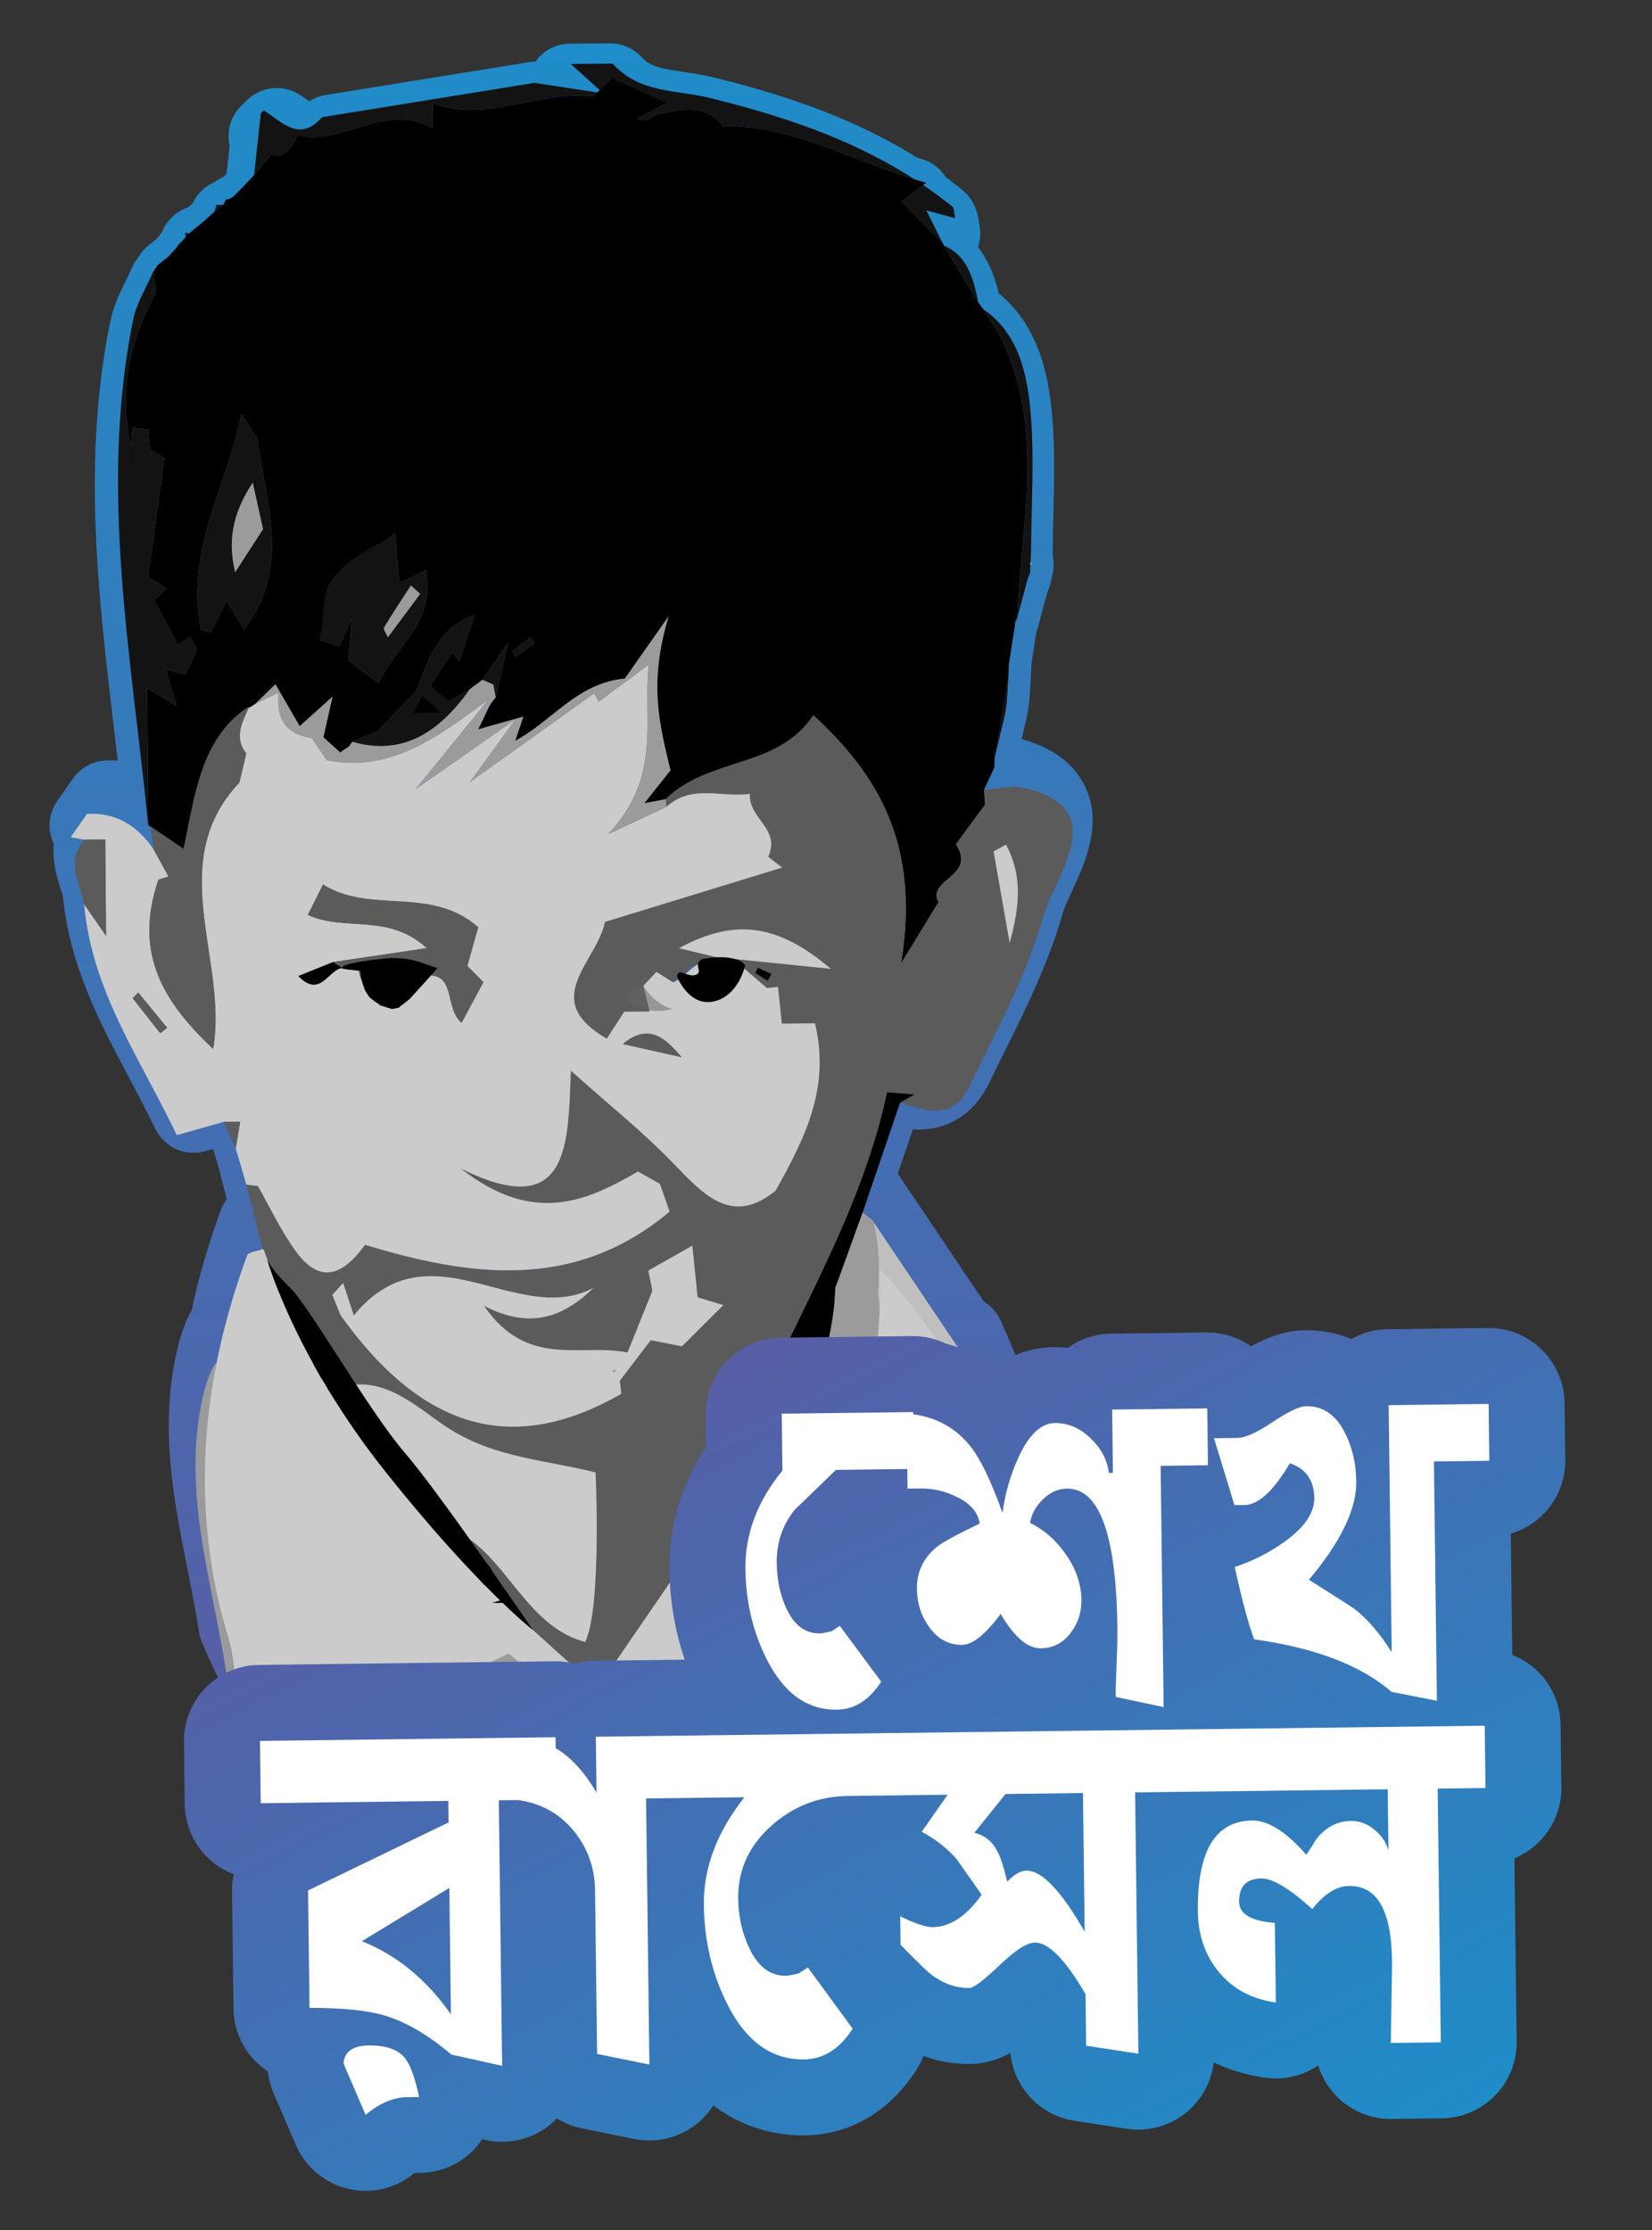 <?xml version="1.0" encoding="UTF-8"?>
<!-- Generator: Adobe Illustrator 24.0.1, SVG Export Plug-In . SVG Version: 6.00 Build 0)  -->
<svg version="1.1" id="Layer_1" xmlns="http://www.w3.org/2000/svg" xmlns:xlink="http://www.w3.org/1999/xlink" x="0px" y="0px" width="66.681px" height="90px" viewBox="0 0 66.681 90" style="enable-background:new 0 0 66.681 90;" xml:space="preserve">
<rect x="0" y="0" width="66.681" height="90" fill="#333333" stroke="none"/>
<style type="text/css">
	.st0{fill:url(#XMLID_192_);}
	.st1{fill:#9B9B9B;}
	.st2{fill:#131313;}
	.st3{fill:#5B5B5B;}
	.st4{fill:#CBCBCB;}
	.st5{fill:#BFBFBF;}
	.st6{opacity:0.51;fill:#656565;}
	.st7{fill:url(#SVGID_1_);}
	.st8{fill:#FFFFFF;}
</style>
<g>
	<linearGradient id="XMLID_192_" gradientUnits="userSpaceOnUse" x1="23.052" y1="68.999" x2="23.052" y2="1.75">
		<stop offset="0" style="stop-color:#575EA6"/>
		<stop offset="1" style="stop-color:#1E8DC9"/>
	</linearGradient>
	<path id="XMLID_185_" class="st0" d="M40.411,53.33c-0.136-0.316-0.363-0.585-0.653-0.77l-0.044-0.029l-3.477-5.17   l0.61-1.786c0.15,0.01,0.304,0.011,0.46,0.001c1.143-0.075,2.074-0.741,2.62-1.873   c0.201-0.417,0.414-0.845,0.619-1.259c0.213-0.428,0.432-0.871,0.646-1.314c0.008-0.015,0.016-0.031,0.023-0.047   l0.024-0.051c0.107-0.222,0.199-0.418,0.283-0.599l0.007-0.015c0.007-0.015,0.013-0.029,0.02-0.044   c0.614-1.329,1.041-2.445,1.343-3.512c0.062-0.219,0.223-0.568,0.379-0.905c0.542-1.173,1.285-2.778,0.475-4.319   c-0.46-0.875-1.284-1.471-2.509-1.809l0.193-0.811c0.009-0.04,0.018-0.081,0.024-0.121l0.078-0.475   c0.009-0.056,0.015-0.112,0.019-0.169c0.021-0.335,0.042-0.671,0.063-1.006c0.001-0.018,0.002-0.035,0.003-0.053   l0.012-0.378l0.201-1.302c0.037-0.093,0.066-0.189,0.088-0.287c0.12-0.448,0.24-0.896,0.36-1.345l0.033-0.072   c0.074-0.164,0.121-0.337,0.142-0.512c0.09-0.29,0.101-0.597,0.035-0.889c0.001-0.041,0.003-0.081,0.004-0.121   c0.001-0.017,0.001-0.033,0.001-0.05c0.002-0.512,0.015-1.043,0.028-1.556c0.03-1.244,0.061-2.531-0.046-3.828   c-0.136-1.641-0.512-3.656-2.163-5.021c-0.133-0.553-0.362-1.251-0.834-1.86c0.095-0.286,0.115-0.596,0.05-0.9   c-0.002-0.012-0.007-0.048-0.01-0.074c-0.031-0.241-0.113-0.882-0.695-1.35   c-0.208-0.167-0.423-0.332-0.642-0.493c-0.221-0.353-0.567-0.621-0.981-0.741   c-0.062-0.018-0.126-0.037-0.194-0.057c-2.825-1.771-5.87-2.66-8.222-3.238   c-0.418-0.103-0.828-0.163-1.19-0.217c-0.875-0.129-1.348-0.215-1.698-0.597   c-0.326-0.356-0.786-0.558-1.268-0.558c-0.004,0-0.009,0-0.013,0l-1.614,0.013   c-0.563,0.004-1.077,0.282-1.392,0.728c-0.09,0-0.18,0.008-0.269,0.022l-8.198,1.324   c-0.236,0.038-0.46,0.125-0.658,0.253c-0.119-0.085-0.251-0.178-0.395-0.27   c-0.666-0.42-1.532-0.333-2.103,0.21L9.87,4.14c0,0-0.001,0.001-0.001,0.001   C9.869,4.142,9.868,4.142,9.868,4.142l-0.025,0.024c-0.003,0.003-0.006,0.006-0.009,0.009   c-0.003,0.003-0.006,0.005-0.009,0.008L9.777,4.229l-0.001,0.001l-0.016,0.015l0,0   C9.105,4.883,9.214,5.647,9.27,5.885L9.147,7.01l-0.036,0.04L9.027,7.134C8.899,7.188,8.779,7.258,8.669,7.34   C8.275,7.507,7.952,7.818,7.773,8.215L7.581,8.372c-0.24,0.082-0.462,0.217-0.648,0.4   c-0.175,0.172-0.309,0.377-0.397,0.6C6.49,9.425,6.448,9.482,6.409,9.541L6.311,9.65L6.013,9.886   c-0.069,0.054-0.134,0.115-0.194,0.179c-0.062,0.067-0.12,0.14-0.171,0.216L5.55,10.429   c-0.099,0.126-0.181,0.266-0.243,0.418c-0.063,0.145-0.14,0.302-0.222,0.468   c-0.238,0.483-0.507,1.03-0.642,1.693c-1.123,5.529-0.484,10.961,0.135,16.213   c0.057,0.484,0.115,0.975,0.172,1.468c-0.173-0.008-0.339-0.006-0.497,0.003c-0.528,0.029-1.013,0.3-1.316,0.734   l-0.628,0.902c-0.334,0.48-0.402,1.097-0.179,1.638c0.012,0.029,0.024,0.057,0.038,0.085   c-0.063,0.73,0.14,1.379,0.277,1.816c0.035,0.113,0.069,0.221,0.094,0.315c0.28,2.806,1.485,5.077,2.651,7.273   c0.361,0.68,0.734,1.382,1.073,2.091c0.361,0.754,1.213,1.139,2.017,0.912l0.323-0.091   c0.077,0.266,0.155,0.532,0.233,0.798l0.314,1.235c-0.098,0.132-0.184,0.287-0.25,0.467   c-0.493,1.347-0.885,2.694-1.167,4.011c-0.215,0.366-0.367,0.8-0.496,1.243c-0.005,0.018-0.01,0.037-0.015,0.056   c-0.829,3.252-0.234,6.236,0.341,9.123c0.175,0.877,0.34,1.705,0.466,2.542   c0.021,0.14,0.06,0.277,0.115,0.408l0.096,0.229c0.002,0.005,0.004,0.01,0.006,0.015   c0.02,0.06,0.044,0.119,0.071,0.176l0.46,0.983c0.053,0.114,0.118,0.221,0.195,0.32L9.124,68.172   c0.306,0.397,0.769,0.641,1.27,0.668c0.964,0.052,1.927,0.104,2.891,0.157c0.031,0.002,0.062,0.003,0.093,0.003   c0.081,0,0.161-0.006,0.241-0.017l0.333-0.048l1.1-0.114c0.127-0.013,0.253-0.04,0.374-0.081l0.112-0.038   l0.288-0.053c0.044-0.008,0.088-0.018,0.132-0.03c0.222-0.012,0.441-0.067,0.645-0.164l0.262-0.07l0.442-0.088   c0.085-0.017,0.169-0.041,0.251-0.07l2.563-0.933c0.224-0.043,0.437-0.131,0.628-0.258l2.329,1.541   c0.578,0.383,1.304,0.371,1.859,0.026c0.331,0.034,0.672-0.029,0.98-0.192l5.555-2.95   c0.113-0.044,0.222-0.101,0.323-0.167c0.27-0.155,0.492-0.38,0.643-0.65l0.101-0.117   c0.067-0.078,0.127-0.162,0.179-0.25l0.012-0.02c0.033-0.054,0.063-0.111,0.09-0.17l0-0   c0.001-0.003,0.003-0.006,0.004-0.009l0.145-0.32l0.452,0.017c0.086,0.003,0.172,0,0.258-0.01l0.204-0.023   l0.278-0.004l0.116,0.001c2.019,0.104,4.156-0.472,4.743-0.644l3.042-0.46c0.527-0.08,0.987-0.399,1.246-0.865   c0.259-0.466,0.288-1.025,0.078-1.514L40.411,53.33z M42.463,22.756c0.002,0.052,0.002,0.104-0.001,0.156   c0-0.026,0-0.052,0-0.077c0-0.026-0.001-0.052-0.002-0.078L42.463,22.756z M42.43,22.755   c0.014,0.068,0.024,0.137,0.029,0.207h-0c-0.006-0.07-0.015-0.139-0.029-0.207H42.43z M42.161,21.856   l-0,0c-0.042-0.061-0.087-0.119-0.137-0.174C42.074,21.737,42.119,21.795,42.161,21.856z M20.727,67.021   c-0.035,0.022-0.072,0.043-0.111,0.063C20.654,67.064,20.691,67.043,20.727,67.021L20.727,67.021z"/>
	<g id="XMLID_10_">
		<g id="XMLID_19_">
			<path id="XMLID_184_" class="st1" d="M35.248,49.297c0.005,0.008,0.011,0.016,0.016,0.024     c-0.012-0.024-0.023-0.048-0.033-0.073c-0.138-0.105-0.276-0.21-0.415-0.315     c-0.272,0.796-0.544,1.593-0.816,2.389c-0.053,0.112-0.106,0.223-0.159,0.335l-0.129,0.322     c-0.025,0.52-0.049,1.039-0.074,1.559c-0.003,0.029-0.008,0.059-0.015,0.087     c0.38-0.2,0.76-0.399,1.174-0.616c0.127,0.585-0.886,0.968-0.202,1.633     c-0.62,0.314-0.828-0.161-1.035-0.637c-0.003,0.469-0.007,0.938-0.01,1.407     c0.121-0.017,0.243-0.034,0.524-0.072c-0.258,0.427-0.438,0.725-0.619,1.023l-0.045,0.274     c-0.018,0.524-0.035,1.048-0.062,1.857c-0.455-0.424-0.659-0.614-0.9-0.84     c-0.114,0.085-0.239,0.178-0.364,0.271c-0.049,0.077-0.098,0.154-0.146,0.231     c-0.025,0.021-0.051,0.042-0.076,0.064c-0.282,0.342-0.564,0.684-0.846,1.026c0.313,0.04,0.625,0.08,0.938,0.12     c0.027,0.465,0.046,0.798,0.066,1.13c0.043-0.043,0.086-0.087,0.128-0.13l0.047-0.021     c0.053-0.055,0.106-0.11,0.159-0.165c0.498-0.678,0.996-1.355,1.546-2.103c0.158,0.257,0.276,0.45,0.397,0.643     c0.15-0.156,0.298-0.312,0.446-0.467c0.013-0.11,0.027-0.22,0.04-0.33c0.003-0.084,0.005-0.168,0.007-0.252     c0.021-0.053,0.043-0.106,0.064-0.158c0.023-0.118,0.046-0.236,0.07-0.354     c0.016-0.08,0.032-0.159,0.049-0.239c0.023-0.072,0.046-0.143,0.069-0.215l0.007-0.239     C34.983,54.174,35.88,51.867,35.248,49.297z"/>
			<path id="XMLID_183_" class="st2" d="M10.255,7.07c0.07-0.639,0.139-1.277,0.272-2.496     c-0.236,0.224-0.068,0.065,0.123-0.117c0.757,0.477,1.437,1.304,2.348,0.272     c2.554-0.412,5.306-0.857,8.576-1.385c0.393,0.06,1.357,0.206,2.773,0.422     c-0.689-0.623-0.999-0.904-1.309-1.184c0.563-0.004,1.125-0.009,1.688-0.013     c1.105,1.206,2.569,1.051,3.918,1.382c3.474,0.854,6.854,2.021,9.804,4.393     c0.068,0.055,0.057,0.235,0.105,0.46c-0.388-0.105-0.707-0.191-1.161-0.314     c0.262,0.528,0.461,0.929,0.66,1.33c-0.535-0.541-1.07-1.082-1.665-1.684     c0.339-0.259,0.512-0.391,0.991-0.757c-2.905-0.839-5.354-2.318-8.214-2.3c-0.744-0.969-1.727-0.622-2.702-0.45     c-0.091,0.203-0.19,0.423-0.38,0.845c-0.168-0.323-0.261-0.502-0.353-0.681l-0.005,0.005     c0.393-0.212,0.786-0.424,1.22-0.658c-0.809-0.359-1.516-0.672-2.247-0.997     c-0.27,0.272-0.509,0.514-0.754,0.752c-2.182-0.278-4.266,1.081-6.486,0.277     c0.003,0.414,0.005,0.651,0.008,1.004c-1.952-1.09-3.634,0.741-5.468,0.28     c-0.273,0.707-0.667,0.925-1.048,0.776C10.668,6.572,10.461,6.821,10.255,7.07z"/>
			<path id="XMLID_182_" class="st1" d="M20.526,66.74c-3.29,1.585-6.519,2.637-9.978,2.125     c-1.263-0.187-1.005-1.647-1.3-2.614c-1.074-3.516-1.076-7.822-0.515-11.239     c-0.124,0.023-0.361,0.667-0.472,1.048c-1.009,3.961,0.303,7.683,0.88,11.489     c0.034,0.08,0.067,0.16,0.101,0.24c0.028,0.039,0.045,0.083,0.051,0.133c0.161,0.343,0.321,0.686,0.481,1.029     c0.053,0.069,0.107,0.139,0.16,0.208c1.008,0.055,2.015,0.109,3.024,0.164     c0.128-0.018,0.254-0.036,0.381-0.054c0.395-0.041,0.791-0.082,1.186-0.122     c0.079-0.027,0.158-0.053,0.237-0.08c0.143-0.027,0.286-0.053,0.429-0.08     c0.103-0.031,0.207-0.062,0.31-0.094c0.036-0.003,0.072-0.006,0.108-0.009c0.188-0.05,0.376-0.101,0.564-0.152     l0.002-0.028l0.012,0.024c0.175-0.035,0.351-0.07,0.526-0.105c0.906-0.33,1.812-0.66,2.719-0.99     c0.059-0.026,0.118-0.053,0.177-0.079c0.021-0.053,0.053-0.065,0.096-0.035     c0.241-0.147,0.482-0.293,0.727-0.437c0.227,0.049,0.449,0.094,0.672,0.139     C20.873,67.029,20.644,66.837,20.526,66.74z"/>
			<path id="XMLID_177_" d="M9.018,8.263c0.03-0.068,0.06-0.137,0.09-0.205C9.162,8.045,9.215,8.032,9.268,8.019     C9.319,7.987,9.369,7.956,9.42,7.925L9.414,7.937c0.129-0.128,0.258-0.256,0.387-0.385     c0.044-0.05,0.089-0.1,0.134-0.15c0.051-0.051,0.102-0.101,0.153-0.152c0.043-0.048,0.086-0.096,0.129-0.144     c0,0,0.038-0.036,0.038-0.036c0.207-0.249,0.414-0.498,0.697-0.838c0.381,0.148,0.775-0.07,1.048-0.776     c1.834,0.461,3.517-1.37,5.468-0.28c-0.003-0.353-0.005-0.59-0.008-1.004c2.22,0.805,4.304-0.555,6.486-0.277     c0.244-0.239,0.484-0.48,0.754-0.752c0.731,0.324,1.438,0.638,2.247,0.997     c-0.434,0.234-1.202,0.638-1.216,0.653c0.093,0.179,0.642,0.039,0.733-0.164     c0.975-0.171,1.958-0.519,2.702,0.45c2.86-0.018,5.309,1.462,8.214,2.3c-0.48,0.366-0.652,0.498-0.991,0.757     c0.595,0.602,1.13,1.143,1.665,1.684c0.02,0.028,0.036,0.059,0.047,0.092     c0.462,0.765,0.924,1.53,1.385,2.295c0.068,0.091,0.135,0.182,0.203,0.274     c0.264,0.435,0.566,0.847,0.785,1.31c1.708,3.608,0.737,7.398,0.588,11.132     c-0.006,0.052-0.029,0.091-0.068,0.119c-0.092,0.595-0.183,1.189-0.275,1.784     c-0.005,0.168-0.011,0.337-0.016,0.505c-0.185,1.088-0.37,2.176-0.556,3.264     c-0.003,0.124-0.006,0.247-0.009,0.371c-0.14,0.303-0.281,0.606-0.421,0.909     c0.017,0.222,0.034,0.444,0.045,0.594c-0.421,0.573-0.804,1.094-1.18,1.606     c0.859,1.298-1.196,1.407-0.704,2.336c-0.364,0.596-0.662,1.084-1.508,2.47c0.784-4.777-0.902-7.585-3.541-10.017     c-1.45,2.185-4.188,1.658-5.965,3.392c-0.2,0.037-0.401,0.075-0.86,0.162     c0.514-0.646,0.844-1.061,1.058-1.33c-0.436-1.835-0.901-3.491-0.074-6.215     c-1.02,1.452-1.471,2.094-1.765,2.513c-1.939,0.182-2.939,1.727-4.429,2.513     c0.135-0.4,0.211-0.627,0.328-0.976c-0.617,0.174-1.132,0.319-1.822,0.513     c0.205-0.427,0.331-0.691,0.457-0.955c0.021-0.034,0.043-0.068,0.064-0.102     c0.062-0.082,0.124-0.163,0.187-0.244c0.107-0.474,0.215-0.948,0.494-2.179     c-0.614,0.885-0.82,1.181-1.026,1.478c-0.067,0.051-0.133,0.102-0.2,0.152     c-0.072,0.05-0.144,0.1-0.216,0.15c-0.031,0.038-0.068,0.068-0.11,0.089     c-0.259,0.147-0.518,0.294-0.85,0.483c-0.142-0.12-0.317-0.267-0.743-0.627c0.35-0.524,0.63-0.944,0.91-1.364     c0.094,0.12,0.189,0.24,0.283,0.36c0.177-0.539,0.354-1.077,0.614-1.866     c-1.931,0.668-2.07,2.842-2.457,3.178c-1.059,1.1-1.361,1.415-1.456,1.514     c-0.504,0.211-0.766,0.321-1.028,0.431c-0.046,0.064-0.092,0.128-0.138,0.192     c-0.118,0.081-0.237,0.162-0.355,0.243c-0.259-0.233-0.518-0.467-0.678-0.611c0.128-0.573,0.202-0.904,0.366-1.64     c-0.614,0.552-0.95,0.854-1.323,1.19c-0.305-0.526-0.589-1.017-0.98-1.691     c-0.29,0.281-0.554,0.539-0.819,0.796c-0.082,0.053-0.163,0.106-0.245,0.158l-0.019-0.044     c-1.941,1.256-2.177,3.644-2.621,5.733c-0.615-0.417-0.977-0.663-1.339-0.908     c-0.041-0.007-0.072-0.031-0.092-0.071c-0.013-1.756-0.027-3.512-0.042-5.505     c0.364,0.217,0.68,0.405,1.193,0.71c-0.173-0.583-0.295-0.992-0.44-1.48     c0.364,0.103,0.623,0.176,0.781,0.22c0.171-0.358,0.31-0.651,0.48-1.007     c-0.061-0.115-0.168-0.316-0.281-0.528c-0.179,0.127-0.347,0.247-0.484,0.344     c-0.324-0.609-0.624-1.173-0.965-1.815c0.125-0.12,0.299-0.285,0.499-0.476     c-0.189-0.12-0.367-0.233-0.737-0.468c0.212-1.561,0.433-3.183,0.651-4.79c-0.236-0.139-0.414-0.245-0.585-0.345     c-0.024-0.271-0.044-0.503-0.072-0.814c-0.202-0.024-0.391-0.045-0.642-0.075     c-0.017,0.308-0.03,0.538-0.044,0.769l0.008-0.005c-0.518-2.191-0.099-4.184,0.997-6.217     c-0.023-0.163-0.069-0.499-0.116-0.835l-0.001,0.012c0.063-0.094,0.125-0.187,0.188-0.281l0.001-0.001     c0.143-0.113,0.286-0.226,0.429-0.34c0.065-0.072,0.13-0.143,0.195-0.215c0.054-0.06,0.108-0.119,0.162-0.179     c0.003-0.03,0.016-0.053,0.037-0.07c0.079-0.082,0.157-0.164,0.236-0.245     c0.015-0.032,0.037-0.056,0.065-0.072c0.045-0.051,0.091-0.102,0.136-0.153l0,0.002     c0.089-0.073,0.178-0.146,0.267-0.22C8.026,9.094,8.155,8.988,8.285,8.882C8.396,8.78,8.507,8.677,8.617,8.575     l0.043-0.032C8.78,8.45,8.899,8.356,9.018,8.263z M9.743,16.695c-0.6,3.051-2.269,5.47-1.637,8.717     c-0.013-0.003,0.21,0.053,0.411,0.104c0.216-0.438,0.388-0.788,0.627-1.273     c0.262,0.428,0.438,0.715,0.708,1.155c1.894-2.448,0.905-5.059,0.523-7.721     C10.292,17.547,10.128,17.293,9.743,16.695z M17.187,23.016c-0.455,0.218-0.714,0.343-1.071,0.514     c-0.062-0.724-0.112-1.312-0.172-2.016c-0.842,0.651-1.615,1.248-2.646,2.046     c-0.087,0.518-0.229,1.365-0.379,2.265c0.341,0.113,0.565,0.188,0.774,0.257     c0.139-0.3,0.238-0.514,0.513-1.106c-0.07,0.768-0.102,1.114-0.152,1.659     c0.34,0.262,0.75,0.578,1.224,0.944C15.981,26.002,17.604,25.139,17.187,23.016z M20.691,26.274     c0.036,0.077,0.072,0.154,0.108,0.23c0.257-0.18,0.514-0.359,0.771-0.539c-0.048-0.081-0.095-0.163-0.142-0.244     C21.182,25.906,20.936,26.09,20.691,26.274z"/>
			<path id="XMLID_171_" class="st3" d="M26.864,32.255c1.777-1.735,4.516-1.208,5.965-3.393     c2.639,2.432,4.325,5.241,3.541,10.017c0.846-1.387,1.144-1.874,1.508-2.47     c-0.492-0.929,1.563-1.038,0.704-2.336c0.376-0.512,0.759-1.033,1.18-1.606c-0.011-0.15-0.028-0.372-0.045-0.595     c0.336-0.036,0.671-0.072,1.007-0.108c0.087-0.009,0.174-0.018,0.262-0.027     c4.096,0.701,1.612,3.531,1.118,5.274c-0.682,2.405-1.91,4.621-2.992,6.864     c-0.653,1.353-1.752,0.967-2.778,0.617c0.125-0.071,0.25-0.142,0.575-0.326     c-0.491-0.039-0.756-0.06-1.101-0.088c-1.145,5.352-4.136,9.652-5.968,14.571     c-0.206,0.553-1.518,0.956-0.58,1.976c-1.736,2.532-3.473,5.064-5.146,7.503     c-1.09-0.984-2.453-2.215-3.816-3.445c0.14-0.001,0.28-0.002-0.439,0.003c0.663-0.206,0.511-0.159,0.359-0.111     c-0.132-0.127-0.264-0.254-0.396-0.382c0.504-1.318-1.054-1.306-1.132-2.249     c1.913,1.133,2.738,4.006,5.29,4.39c0.061-0.493,0.101-0.812,0.157-1.262c0.089-0.066,0.299-0.219,0.522-0.382     c-0.147-0.309-0.279-0.587-0.448-0.943c0.353-0.084,0.592-0.14,0.896-0.212     c0.049-0.595,0.097-1.187,0.147-1.786c-0.221-0.109-0.386-0.191-0.288-0.143     c-0.314-0.613-0.505-0.985-0.713-1.391c0.036-0.267,0.08-0.586,0.097-0.713     c-2.199-0.606-4.37-0.602-6.379-1.951c-1.122-0.754-2.29-1.875-3.81-1.654     c-0.697-1.119-1.393-2.237-2.205-3.542c-0.131,0.465-0.182,0.649-0.234,0.832     c-0.314-0.787-0.627-1.575-0.941-2.362c-0.037-0.1-0.073-0.2-0.11-0.3     c-0.006-0.05-0.029-0.088-0.068-0.114c-0.22-0.868-0.441-1.737-0.661-2.604     c0.17,0.021,0.341,0.041,0.465,0.055c0.484,0.85,0.921,1.787,1.5,2.592c0.781,1.086,1.671,1.379,2.825-0.216     c4.041,1.212,8.369,1.961,12.294-1.341c-0.148-0.425-0.267-0.764-0.392-1.121     c-0.269-0.151-0.537-0.301-0.885-0.495c-2.072,1.198-4.21,2.177-7.149-0.122     c4.413,2.191,4.324-0.997,4.441-3.948c1.588,1.418,2.896,2.46,4.07,3.67     c1.249,1.287,2.392,2.636,4.194,1.171c1.128-2.03,2.232-4.1,1.589-6.753     c-0.53,0.004-0.889,0.007-1.339,0.011c-0.054-0.518-0.102-0.986-0.153-1.482     c-0.193,0.021-0.443,0.047-0.448,0.048c-0.422-0.365-0.699-0.604-0.977-0.843     c-0.119-0.111-0.238-0.222-0.356-0.332c1.104,0.113,2.208,0.225,3.917,0.399     c-2.203-1.871-3.936-2.016-6.13-0.835c0.757,0.183,1.188,0.288,1.62,0.392     c-0.362,0.112-0.725,0.224-1.087,0.336c-0.141,0.141-0.281,0.281-0.422,0.422     c-0.129,0.069-0.258,0.138-0.387,0.207c-0.196-0.124-0.392-0.248-0.635-0.401     c-0.2,0.214-0.374,0.401-0.526,0.565c0.092,0.376,0.162,0.664,0.253,1.034     c-0.432,0.003-0.77,0.006-1.023,0.008c-0.251,0.386-0.477,0.734-0.708,1.089     c-2.743-1.579-0.424-3.051-0.071-4.713c2.285-0.7,4.678-1.434,7.148-2.191     c-0.225-0.176-0.38-0.297-0.559-0.438c0.506-1.156-0.79-1.499-0.744-2.538     c-1.168,0.159-2.34-0.406-3.364,0.526C26.889,32.46,26.877,32.358,26.864,32.255z M37.131,40.88     c-0.223,0.097-0.446,0.194-0.01,0.004c-0.295,0.409-0.145,0.2,0.006-0.009c0.036-0.049,0.073-0.098,0.006-0.009     C37.156,40.748,37.143,40.814,37.131,40.88z M13.74,53.068c3.418,4.788,7.101,5.61,11.339,3.181     c-0.021-0.175-0.047-0.399-0.062-0.527c0.46-0.602,0.867-1.135,1.25-1.637c0.446,0.088,0.85,0.168,1.259,0.248     c0.551-0.549,1.066-1.061,1.671-1.663c-0.478-0.146-0.854-0.261-1.04-0.317c-0.071-0.7-0.125-1.24-0.211-2.084     c-0.727,0.412-1.266,0.717-1.778,1.007c0.09,0.441,0.137,0.67,0.166,0.811c-0.354,0.878-0.676,1.678-1.006,2.497     c-1.874-0.39-4.037,0.669-5.791-1.885c1.849,0.956,3.188,0.474,4.424-0.729     c-3.1,1.643-6.606-2.623-9.682,1.119c-0.143-0.442-0.285-0.878-0.427-1.314c-0.146,0.16-0.291,0.32-0.437,0.48     C13.628,52.788,13.841,53.321,13.74,53.068z M40.106,34.36c0.214,1.22,0.398,2.275,0.647,3.693     c0.433-1.571,0.498-2.74-0.143-3.969C40.381,34.21,40.207,34.305,40.106,34.36z M30.987,39.584     c0.051-0.093,0.101-0.187,0.152-0.281c-0.185-0.083-0.371-0.167-0.556-0.25     c-0.031,0.072-0.062,0.144-0.093,0.216C30.656,39.375,30.822,39.48,30.987,39.584z"/>
			<path id="XMLID_167_" class="st4" d="M19.823,64.194c0.132,0.127,0.264,0.254,0.396,0.382     c0.026,0.037,0.052,0.073,0.08,0.108c1.363,1.23,2.726,2.461,3.816,3.445     c1.673-2.439,3.41-4.971,5.146-7.503c0.044-0.012,0.086-0.031,0.125-0.057c0.027-0.025,0.053-0.05,0.08-0.075     c0.354-0.27,0.707-0.539,1.061-0.809c0.033-0.033,0.066-0.066,0.098-0.099     c0.131-0.114,0.262-0.228,0.393-0.342c0.313,0.04,0.625,0.08,0.938,0.12     c0.027,0.468,0.046,0.802,0.066,1.136c-0.022,0.027-0.043,0.054-0.06,0.086     c0.022-0.027,0.04-0.057,0.057-0.088c0.044-0.044,0.087-0.089,0.13-0.132c0.015-0.007,0.032-0.014,0.048-0.022     c0.053-0.055,0.106-0.11,0.159-0.164c0.444,0.043,0.888,0.084,1.318,0.124c0.045,0.328,0.076,0.558,0.117,0.856     c0.201,0.056,0.405,0.112,0.636,0.176c0.112-1.083,0.215-2.084,0.318-3.085     c0.013-0.11,0.027-0.22,0.041-0.33c0.003-0.084,0.005-0.168,0.007-0.253     c0.021-0.053,0.043-0.106,0.064-0.157c0.023-0.118,0.046-0.237,0.07-0.356     c0.016-0.08,0.032-0.159,0.049-0.238c0.023-0.071,0.046-0.144,0.069-0.216     c0.002-0.08,0.005-0.16,0.007-0.239c0.274-0.914,0.547-1.828,0.649-2.171c0.489-0.678,0.692-0.958,0.894-1.238     c-0.322,0.759,0.376,0.769,0.559,1.102c-0.068,0.216-0.136,0.433-0.117,0.374     c0.326,0.723,0.552,1.224,0.957,2.121c-0.528-0.412-0.712-0.555-1.064-0.83c0.183,1.205,0.335,2.203,0.514,3.381     c-0.032,0.867-1.496,1.317-0.934,2.665c0.199-0.158,0.395-0.319,0.591-0.48c-0.191,0.445-0.383,0.89-0.566,1.315     c-0.199-0.011-0.35-0.019-1.122-0.06c0.907,0.414,1.247,0.569,1.587,0.724     c-0.61,0.151-1.221,0.302-1.831,0.453c-0.157-0.002-0.314-0.003-0.472-0.005     c-0.04-0.092-0.079-0.183-0.2-0.465c-0.123,0.288-0.163,0.38-0.202,0.471     c-0.1,0.011-0.2,0.023-0.301,0.034c-0.046-0.059-0.091-0.118-0.136-0.177     c-0.056-0.021-0.113-0.042-0.169-0.063c-0.495-0.243-0.989-0.483-1.393,0.177l0.028-0.021     c-0.17,0.126-0.34,0.252-0.51,0.377l-0.029-0.009l0.015,0.032c-0.045,0.352-0.09,0.705-0.135,1.057     l-0.023,0.04c-0.083,0.097-0.166,0.194-0.249,0.29c-0.001,0.035-0.017,0.052-0.048,0.053     c-0.025,0.029-0.051,0.058-0.076,0.087c-0.012,0.035-0.034,0.051-0.067,0.048     c-1.981,1.052-3.962,2.104-5.967,3.169c-0.429-0.363-0.799-0.215-1.132,0.263     c-0.959-0.635-1.886-1.248-2.814-1.862l0.013,0.006c-0.064-0.035-0.127-0.069-0.191-0.103l-0.001,0.002     c-0.23-0.191-0.46-0.383-0.577-0.481c-3.29,1.585-6.519,2.637-9.978,2.125     c-1.263-0.187-1.005-1.647-1.3-2.614c-1.62-5.303-1.149-10.485,0.714-15.572     c0.059-0.162,0.421-0.181,0.641-0.267c0.038,0.025,0.061,0.064,0.067,0.113c0.037,0.1,0.074,0.2,0.111,0.3     c0.314,0.787,0.627,1.575,0.941,2.363c0.066,0.107,0.131,0.213,0.197,0.319c0.264,0.553,0.528,1.106,0.792,1.659     c0.093,0.162,0.185,0.325,0.278,0.487l0.004-0.012c0.045,0.052,0.09,0.103,0.136,0.155l-0.008,0.004     c0.045,0.1,0.091,0.2,0.136,0.299c0.034,0.041,0.068,0.083,0.103,0.124     c0.16,0.173,0.319,0.347,0.479,0.52l-0.006,0.006c0.043,0.09,0.086,0.18,0.129,0.269     c0.069,0.108,0.138,0.216,0.208,0.324c0.074,0.105,0.147,0.211,0.221,0.316     c0.806,1.001,1.612,2.002,2.418,3.002c0.072,0.096,0.144,0.192,0.216,0.288     c0.025,0.054,0.05,0.107,0.074,0.161c0.076,0.111,0.153,0.222,0.229,0.332l-0.002,0.029l0.023-0.017     c0.068,0.071,0.136,0.141,0.204,0.212l-0.013-0.015c0.07,0.083,0.139,0.166,0.209,0.249l-0.004-0.003     c0.063,0.087,0.126,0.173,0.189,0.26c0.079,0.097,0.158,0.195,0.237,0.292     c0.063,0.061,0.127,0.122,0.19,0.182c0.12,0.079,0.24,0.158,0.36,0.238c0.038,0.049,0.075,0.099,0.113,0.148     c0.024,0.032,0.047,0.065,0.071,0.097c0.131,0.177,0.263,0.354,0.394,0.531     c0.023,0.036,0.047,0.073,0.07,0.109c0.041,0.045,0.081,0.09,0.122,0.135l0.018,0.062l0.059-0.004     c0.02,0.02,0.041,0.038,0.062,0.056l0.003-0.001C19.695,64.069,19.759,64.132,19.823,64.194z M33.781,62.257     L33.75,62.226l0.028,0.036c0.111,0.247,0.222,0.494,0.444,0.986c0.147-0.55,0.206-0.771,0.265-0.992l0.027-0.036     l-0.031,0.032C34.249,62.253,34.015,62.255,33.781,62.257z M36.092,61.775c0.048-0.064,0.028-0.037,0.012-0.004     C36.131,61.762,36.158,61.753,36.092,61.775z"/>
			<path id="XMLID_164_" class="st5" d="M37.151,54.157c-0.184-0.333-0.881-0.343-0.559-1.103     c-0.202,0.28-0.404,0.56-0.894,1.238c-0.102,0.342-0.375,1.257-0.649,2.171     c-0.066-2.289,0.831-4.596,0.2-7.166c1.321,1.965,2.643,3.929,3.964,5.894l0.009,0.016     c0.973,2.292,1.946,4.584,3.096,7.295c-1.278,0.075-2.153,0.127-3.028,0.178     c0.04-0.1,0.08-0.2,0.119-0.3c0.108-0.014,0.217-0.028-0.031,0.004     c0.226-0.118,0.125-0.066,0.024-0.013c-0.041,0.105-0.082,0.21-0.122,0.315     c-0.761,0.227-1.522,0.455-2.283,0.682c-0.34-0.155-0.68-0.31-1.587-0.724     c0.772,0.042,0.923,0.05,1.122,0.06c0.183-0.425,0.374-0.87,0.565-1.315c0.087-0.04,0.175-0.081,0.264-0.121     c0.347,0.437,0.695,0.875,1.189,1.497c-0.118-1.213-0.205-2.111-0.292-3.01c0.067-0.272,0.134-0.544,0.156-0.633     c-0.137-0.713-0.24-1.254-0.33-1.721c0.386-0.184,0.674-0.323,1.156-0.553     C38.455,55.839,37.803,54.998,37.151,54.157z M40.865,62.058c-0.024-0.082-0.049-0.164-0.073-0.246     c-0.181,0.093-0.363,0.186-0.544,0.279c0.035,0.083,0.07,0.167,0.105,0.25     C40.523,62.247,40.694,62.153,40.865,62.058z"/>
			<path id="XMLID_163_" d="M31.017,59.245c-0.131,0.114-0.262,0.228-0.392,0.342     c-0.033,0.033-0.066,0.066-0.099,0.099c-0.354,0.27-0.707,0.539-1.06,0.808     c-0.034-0.017-0.068-0.033-0.106-0.046c0.006,0.043,0.016,0.082,0.025,0.122     c-0.039,0.026-0.081,0.045-0.125,0.057c-0.938-1.02,0.374-1.423,0.58-1.976     c1.832-4.919,4.823-9.219,5.968-14.571c0.345,0.028,0.61,0.049,1.101,0.088     c-0.325,0.184-0.45,0.255-0.575,0.326c-0.777,2.276-1.554,4.552-2.331,6.828     c-0.053,0.111-0.106,0.223-0.159,0.335c-0.043,0.107-0.086,0.215-0.128,0.322     c-0.024,0.519-0.049,1.04-0.074,1.56c-0.003,0.029-0.008,0.059-0.013,0.087     c-0.02,0.126-0.043,0.253-0.065,0.38c-0.003,0.469-0.007,0.938-0.01,1.406     c-0.032,0.317-0.063,0.634-0.095,0.952c-0.015,0.091-0.03,0.183-0.044,0.274     c-0.442,0.429-0.885,0.859-1.328,1.288c-0.049,0.077-0.098,0.154-0.146,0.23     c0-0-0.064-0.003-0.064-0.003l-0.013,0.067C31.581,58.561,31.299,58.903,31.017,59.245z"/>
			<path id="XMLID_162_" class="st2" d="M41.493,23.313c-0.144,0.537-0.288,1.074-0.431,1.61     c0.15-3.735,1.12-7.525-0.588-11.132c-0.219-0.463-0.522-0.875-0.785-1.31c1.421,0.957,1.781,2.606,1.916,4.238     c0.15,1.81,0.021,3.65,0.013,5.477c-0.005,0.164-0.011,0.328-0.016,0.492l-0.03,0.049l0.025,0.053l-0.011,0.031     c-0,0.072-0.001,0.145-0.001,0.217l0.003,0.066C41.556,23.174,41.525,23.243,41.493,23.313z"/>
			<path id="XMLID_161_" class="st5" d="M34.743,58.251c-0.103,1.001-0.206,2.002-0.318,3.085     c-0.232-0.064-0.435-0.12-0.636-0.176c-0.041-0.298-0.072-0.528-0.117-0.856     c-0.43-0.04-0.874-0.081-1.318-0.124c0.498-0.679,0.997-1.357,1.546-2.105c0.158,0.257,0.276,0.45,0.397,0.643     C34.447,58.562,34.595,58.407,34.743,58.251z"/>
			<path id="XMLID_160_" class="st2" d="M32.085,57.925c0.443-0.429,0.886-0.859,1.328-1.288     c-0.019,0.524-0.036,1.048-0.064,1.857c-0.455-0.424-0.659-0.614-0.9-0.84     C32.335,57.739,32.21,57.832,32.085,57.925z"/>
			<path id="XMLID_159_" class="st2" d="M33.563,54.004c0.022-0.127,0.045-0.254,0.065-0.38     c0.378-0.199,0.758-0.398,1.172-0.615c0.127,0.585-0.886,0.968-0.202,1.633     C33.978,54.955,33.77,54.48,33.563,54.004z"/>
			<path id="XMLID_158_" class="st2" d="M39.486,12.207c-0.462-0.765-0.923-1.53-1.385-2.295     C39.042,10.306,39.293,11.234,39.486,12.207z"/>
			<path id="XMLID_157_" class="st2" d="M33.458,56.362c0.032-0.318,0.064-0.636,0.095-0.952     c0.121-0.016,0.242-0.032,0.523-0.071C33.819,55.766,33.638,56.064,33.458,56.362z"/>
			<path id="XMLID_156_" class="st2" d="M33.641,53.537c0.025-0.52,0.05-1.04,0.074-1.56     C33.69,52.498,33.665,53.018,33.641,53.537z"/>
			<path id="XMLID_155_" class="st2" d="M33.843,51.656c0.053-0.112,0.106-0.224,0.159-0.335     C33.949,51.433,33.896,51.544,33.843,51.656z"/>
			<path id="XMLID_154_" class="st5" d="M34.924,57.156c-0.023,0.119-0.046,0.238-0.07,0.356     C34.877,57.392,34.9,57.274,34.924,57.156z"/>
			<path id="XMLID_153_" class="st5" d="M32.195,60.344c-0.017,0.008-0.033,0.015-0.048,0.022     C32.148,60.365,32.195,60.344,32.195,60.344z"/>
			<path id="XMLID_152_" class="st5" d="M32.017,60.498c-0.017,0.031-0.035,0.062-0.057,0.088     c0.017-0.031,0.039-0.058,0.06-0.086L32.017,60.498z"/>
			<path id="XMLID_151_" class="st2" d="M31.863,58.219l0.013-0.067c0,0,0.064,0.002,0.064,0.003     C31.914,58.177,31.888,58.198,31.863,58.219z"/>
			<path id="XMLID_150_" class="st5" d="M34.79,57.669c-0.002,0.084-0.004,0.169-0.007,0.253     C34.785,57.837,34.788,57.753,34.79,57.669z"/>
			<path id="XMLID_149_" class="st5" d="M35.041,56.702c-0.023,0.072-0.046,0.144-0.069,0.216     C34.995,56.845,35.018,56.774,35.041,56.702z"/>
			<path id="XMLID_148_" class="st1" d="M36.996,63.367c0.761-0.228,1.522-0.455,2.283-0.682l0.01-0.006     c0.875-0.051,1.75-0.103,3.028-0.178c-1.15-2.71-2.123-5.002-3.096-7.295c0.121,0.077,0.242,0.155,0.363,0.232     c0.986,2.299,1.973,4.598,3.108,7.244c-2.786,0.421-5.156,0.78-7.527,1.138     C35.776,63.67,36.386,63.518,36.996,63.367z"/>
			<path id="XMLID_147_" class="st1" d="M33.854,63.678c0.045,0.059,0.09,0.118,0.136,0.177     c-0.566-0.021-1.132-0.043-1.698-0.064c0.404-0.659,0.898-0.419,1.392-0.177     C33.741,63.635,33.798,63.656,33.854,63.678z"/>
			<path id="XMLID_146_" class="st1" d="M31.809,64.148c0.17-0.126,0.34-0.251,0.51-0.377     c-0.22,0.486-0.44,0.971-0.66,1.457c0.045-0.352,0.09-0.705,0.135-1.057     C31.793,64.172,31.809,64.148,31.809,64.148z"/>
			<path id="XMLID_145_" class="st5" d="M34.292,63.821c0.039-0.092,0.079-0.183,0.202-0.471     c0.121,0.282,0.16,0.374,0.2,0.465C34.56,63.818,34.426,63.819,34.292,63.821z"/>
			<path id="XMLID_144_" class="st1" d="M31.387,65.558c0.083-0.097,0.166-0.194,0.249-0.29     C31.553,65.365,31.47,65.461,31.387,65.558z"/>
			<path id="XMLID_143_" class="st1" d="M31.263,65.699c0.025-0.029,0.051-0.058,0.076-0.087l-0.013,0.072     L31.263,65.699z"/>
			<path id="XMLID_142_" class="st1" d="M21.104,67.218c0.064,0.034,0.127,0.069,0.191,0.103     C21.232,67.287,21.168,67.252,21.104,67.218z"/>
			<path id="XMLID_141_" class="st2" d="M19.609,67.553c0.021-0.053,0.053-0.065,0.096-0.035     c-0,0-0.038,0.051-0.038,0.051L19.609,67.553z"/>
			<path id="XMLID_140_" class="st2" d="M9.8,7.552C9.672,7.68,9.543,7.809,9.414,7.937     C9.543,7.809,9.672,7.681,9.8,7.552z"/>
			<path id="XMLID_139_" class="st2" d="M10.216,7.106c-0.043,0.048-0.086,0.096-0.129,0.143     C10.13,7.202,10.173,7.154,10.216,7.106z"/>
			<path id="XMLID_138_" class="st2" d="M10.087,7.251c-0.051,0.051-0.102,0.101-0.153,0.152     C9.985,7.352,10.036,7.301,10.087,7.251z"/>
			<path id="XMLID_137_" class="st2" d="M9.42,7.925C9.369,7.956,9.319,7.987,9.268,8.019     C9.319,7.988,9.369,7.956,9.42,7.925z"/>
			<path id="XMLID_136_" class="st2" d="M13.338,69.268c0.395-0.041,0.791-0.082,1.186-0.122     C14.128,69.186,13.733,69.227,13.338,69.268z"/>
			<path id="XMLID_135_" class="st2" d="M14.761,69.065c0.143-0.027,0.286-0.053,0.429-0.079     C15.047,69.012,14.904,69.039,14.761,69.065z"/>
			<path id="XMLID_134_" class="st2" d="M15.5,68.892c0.036-0.003,0.072-0.006,0.108-0.009     c-0.001,0-0.052,0.045-0.052,0.045L15.5,68.892z"/>
			<polygon id="XMLID_133_" class="st2" points="16.173,68.731 16.174,68.704 16.187,68.727    "/>
			<path id="XMLID_128_" class="st4" d="M26.902,32.562c1.024-0.932,2.196-0.366,3.364-0.526     c-0.046,1.038,1.25,1.381,0.744,2.538c0.179,0.14,0.334,0.261,0.559,0.438     c-2.47,0.757-4.864,1.491-7.148,2.191c-0.353,1.663-2.672,3.134,0.071,4.713     c0.231-0.355,0.457-0.703,0.708-1.089c0.253-0.002,0.591-0.005,1.023-0.008c-0.091-0.371-0.161-0.658-0.253-1.034     c0.152-0.163,0.326-0.35,0.526-0.565c0.243,0.153,0.439,0.277,0.635,0.401c0.091,0.179,1.134-0.937,1.225-0.758     c0.088,0.057,0.557-0.062,0.645-0.005l0.002,0.276c0.284,0.025-0.194,0.243,0.09,0.268     c0.073,0.006-0.073-0.006,0,0l0,0l0,0c0.022-0.014,0.453-0.454,0.476-0.468c0.138-0.061-0.496,0.26-0.357,0.198     c0.06-0.121,0.298-0.077,0.357-0.198l0.003,0.434c0.063-0.124-0.049,0.231,0.014,0.107     c0.015-0.006,0.043-0.012,0.043-0.019c0.001-0.03-0.005-0.06-0.009-0.09     c0.119-0.112,0.239-0.224,0.358-0.335c0.277,0.239,0.554,0.479,0.977,0.843c0.005-0.001,0.255-0.027,0.448-0.048     c0.051,0.496,0.1,0.963,0.153,1.482c0.449-0.004,0.809-0.006,1.339-0.011c0.643,2.653-0.462,4.723-1.589,6.753     c-1.801,1.466-2.945,0.116-4.194-1.171c-1.174-1.209-2.482-2.252-4.07-3.67     c-0.118,2.95-0.028,6.139-4.441,3.948c2.939,2.299,5.077,1.32,7.149,0.122     c0.348,0.195,0.616,0.344,0.885,0.495c0.125,0.358,0.244,0.697,0.392,1.121     c-3.925,3.302-8.253,2.554-12.294,1.341c-1.154,1.595-2.044,1.302-2.825,0.216     c-0.579-0.805-1.015-1.742-1.5-2.592c-0.124-0.014-0.294-0.034-0.465-0.055     C9.8,47.32,9.658,46.834,9.516,46.347c0.053-0.322,0.105-0.644,0.176-1.076     c-0.285,0.002-0.476,0.004-0.667,0.005c-0.635,0.179-1.271,0.358-1.889,0.532c-1.515-3.161-3.43-5.824-3.74-9.317     c0.247,0.358,0.495,0.714,0.884,1.275C4.27,36.419,4.261,35.258,4.25,33.88     c-0.203,0.002-0.526,0.004-0.85,0.007c-0.149-0.027-0.298-0.055-0.546-0.1     c0.273-0.392,0.453-0.65,0.657-0.943c1.12-0.062,2.005,0.428,2.686,1.431c0.189,0.343,0.378,0.687,0.604,1.097     c-0.331,0.105-0.533,0.17-0.411,0.131c-1.023,3.025,0.251,4.972,2.212,6.828     c0.62-3.573-1.997-7.51,1.06-10.752c0.068-0.283,0.17-0.714,0.279-1.17     c-0.434-0.544-0.252-1.095,0.007-1.643c0.035-0.066,0.07-0.131,0.105-0.196c0.082-0.053,0.163-0.106,0.244-0.158     c0.282-0.137,0.564-0.275,0.943-0.46c-0.112,1.306,0.517,1.697,1.348,1.833c0.213,0.318,0.409,0.611,0.598,0.892     c2.596,0.525,4.509-0.965,6.52-2.436c-0.736,0.905-1.472,1.811-2.933,3.608     c1.727-1.207,2.576-1.8,4.028-2.815c-0.76,1.048-1.066,1.469-1.837,2.532c2.081-1.486,3.55-2.535,5.02-3.584     c0.061,0.112,0.122,0.224,0.183,0.336c0.617-0.458,1.235-0.916,2.018-1.496     c-0.251,2.28,0.556,4.478-1.633,6.84C25.873,33.043,26.387,32.803,26.902,32.562z M15.327,40.548l-0.024,0.05     l0.046-0.027c0.158,0.049,0.316,0.099,0.474,0.148l-0.016,0c0.092-0.016,0.184-0.032,0.275-0.049     c0.151-0.119,0.303-0.239,0.454-0.358c0.286-0.316,0.573-0.632,0.859-0.949     c0.982,0.069,0.569,1.351,1.237,1.913c0.329-0.614,0.606-1.13,0.88-1.641     c-0.282-0.284-0.47-0.474-0.648-0.653c0.134-0.479,0.258-0.923,0.438-1.563c-1.92-1.688-4.352-0.512-6.263-1.724     c-0.274,0.546-0.43,0.857-0.614,1.224c1.476,0.697,3.238-0.092,4.8,1.343     c-1.5,0.223-2.638,0.393-3.777,0.562c-0.434,0.174-0.867,0.349-1.405,0.565     c0.892,0.922,1.211-0.276,1.769-0.32c0.217,0.01,0.434,0.02,0.643,0.029c0.103,0.326,0.183,0.583,0.265,0.841     c0.062,0.1,0.125,0.2,0.188,0.3c0.077,0.059,0.154,0.117,0.231,0.176     C15.2,40.459,15.264,40.504,15.327,40.548z M27.518,42.666c-0.645-0.742-1.308-1.424-2.379-0.534     C26.075,42.342,26.797,42.504,27.518,42.666z M6.466,41.698c0.093-0.075,0.186-0.149,0.279-0.224     c-0.388-0.474-0.776-0.947-1.165-1.421c-0.075,0.077-0.15,0.153-0.225,0.23     C5.726,40.755,6.096,41.226,6.466,41.698z"/>
			<path id="XMLID_127_" class="st3" d="M9.949,28.766c-0.259,0.549-0.441,1.099-0.007,1.643     c-0.109,0.456-0.212,0.887-0.279,1.17c-3.057,3.242-0.441,7.179-1.06,10.752     c-1.96-1.857-3.235-3.803-2.212-6.828c-0.123,0.039,0.08-0.025,0.411-0.131     c-0.226-0.41-0.415-0.754-0.604-1.097c-0.041-0.308-0.082-0.616-0.123-0.924     c0.362,0.245,0.724,0.491,1.339,0.908c0.444-2.089,0.68-4.477,2.62-5.732     C10.005,28.606,9.977,28.686,9.949,28.766z"/>
			<path id="XMLID_126_" class="st2" d="M5.293,18.019c0.013-0.23,0.026-0.461,0.043-0.769     c0.251,0.029,0.44,0.051,0.642,0.075c0.027,0.311,0.048,0.542,0.072,0.814     c0.171,0.101,0.349,0.206,0.585,0.345c-0.218,1.607-0.439,3.229-0.651,4.79c0.37,0.235,0.548,0.347,0.737,0.468     c-0.2,0.19-0.373,0.356-0.499,0.476c0.342,0.642,0.641,1.206,0.965,1.815     c0.137-0.097,0.305-0.217,0.484-0.344c0.113,0.212,0.22,0.413,0.281,0.528     c-0.17,0.356-0.309,0.649-0.48,1.007c-0.158-0.044-0.417-0.117-0.781-0.22     c0.145,0.488,0.267,0.897,0.44,1.48c-0.513-0.305-0.828-0.493-1.193-0.71     c0.016,1.993,0.03,3.75,0.042,5.505C5.314,26.503,3.984,19.748,5.374,12.905     c0.139-0.682,0.533-1.297,0.809-1.943c0.046,0.336,0.093,0.672,0.116,0.835     c-1.096,2.033-1.515,4.026-0.997,6.217c-0.001,0.268-0.001,0.537-0.002,0.805     c-0.026,0.415-0.051,0.83-0.002,0.029c0.118,0.795,0.057,0.385-0.004-0.025     C5.293,18.555,5.293,18.287,5.293,18.019z"/>
			<path id="XMLID_125_" class="st3" d="M3.4,33.887c0.324-0.003,0.648-0.005,0.85-0.007     c0.011,1.378,0.02,2.539,0.031,3.886c-0.389-0.56-0.637-0.917-0.884-1.275     C3.204,35.622,2.647,34.752,3.4,33.887z"/>
			<path id="XMLID_124_" class="st3" d="M9.025,45.276c0.191-0.002,0.382-0.003,0.667-0.005     c-0.071,0.432-0.124,0.754-0.176,1.076C9.352,45.99,9.188,45.633,9.025,45.276z"/>
			<path id="XMLID_123_" class="st2" d="M6.798,10.351c-0.143,0.113-0.286,0.226-0.429,0.34     C6.512,10.578,6.655,10.465,6.798,10.351z"/>
			<path id="XMLID_122_" class="st2" d="M6.368,10.692c-0.062,0.094-0.125,0.187-0.188,0.281     C6.243,10.879,6.306,10.786,6.368,10.692z"/>
			<path id="XMLID_121_" class="st2" d="M7.427,9.642C7.349,9.723,7.27,9.805,7.192,9.887     C7.27,9.806,7.349,9.724,7.427,9.642z"/>
			<path id="XMLID_120_" class="st2" d="M9.24,67.789c-0.034-0.081-0.068-0.161-0.101-0.241     C9.173,67.629,9.207,67.709,9.24,67.789z"/>
			<path id="XMLID_119_" class="st2" d="M7.629,9.417C7.583,9.467,7.538,9.518,7.493,9.569     C7.487,9.512,7.481,9.455,7.476,9.398C7.527,9.405,7.578,9.411,7.629,9.417z"/>
			<path id="XMLID_118_" class="st2" d="M7.154,9.957c-0.054,0.06-0.108,0.119-0.162,0.179     C7.046,10.077,7.1,10.017,7.154,9.957z"/>
			<path id="XMLID_117_" class="st2" d="M8.617,8.575C8.507,8.677,8.396,8.78,8.285,8.882     C8.396,8.78,8.507,8.678,8.617,8.575z"/>
			<path id="XMLID_116_" class="st2" d="M9.018,8.263C8.899,8.356,8.78,8.45,8.66,8.543     c0.024-0.09,0.049-0.18,0.073-0.27C8.829,8.27,8.924,8.266,9.018,8.263z"/>
			<path id="XMLID_115_" class="st2" d="M7.896,9.199C7.807,9.273,7.718,9.346,7.629,9.419     C7.718,9.346,7.807,9.273,7.896,9.199z"/>
			<path id="XMLID_114_" class="st1" d="M26.902,32.562c-0.514,0.24-1.029,0.481-2.35,1.098     c2.19-2.361,1.382-4.56,1.633-6.84c-0.783,0.581-1.4,1.038-2.018,1.496     c-0.061-0.112-0.122-0.224-0.183-0.336c-1.47,1.049-2.939,2.099-5.02,3.584c0.771-1.063,1.077-1.485,1.837-2.532     c-1.452,1.015-2.301,1.608-4.028,2.815c1.461-1.797,2.197-2.702,2.933-3.608c-2.011,1.472-3.924,2.962-6.52,2.436     c-0.188-0.281-0.385-0.574-0.598-0.892c-0.83-0.136-1.46-0.528-1.348-1.833     c-0.379,0.185-0.661,0.323-0.943,0.46c0.266-0.258,0.53-0.515,0.82-0.797c0.391,0.674,0.675,1.165,0.98,1.691     c0.373-0.336,0.709-0.638,1.323-1.19c-0.164,0.736-0.238,1.067-0.366,1.64c0.16,0.145,0.419,0.378,0.678,0.611     c0.118-0.081,0.237-0.162,0.356-0.243c0.046-0.064,0.092-0.128,0.137-0.191c2.025,0.586,3.507-0.387,4.727-2.108     c0.042-0.021,0.079-0.051,0.109-0.089c0.072-0.05,0.144-0.1,0.216-0.151c0.067-0.051,0.133-0.102,0.2-0.152     c0.14,0.061,0.281,0.122,0.436,0.189c0.034,0.179,0.065,0.345,0.096,0.511c-0.062,0.082-0.124,0.163-0.186,0.244     c-0.021,0.034-0.043,0.068-0.065,0.103c-0.126,0.264-0.253,0.527-0.457,0.955     c0.69-0.194,1.205-0.339,1.822-0.513c-0.117,0.348-0.194,0.576-0.328,0.976c1.489-0.786,2.49-2.332,4.429-2.513     c0.294-0.418,0.745-1.061,1.765-2.513c-0.827,2.724-0.362,4.38,0.074,6.215     c-0.214,0.27-0.545,0.685-1.058,1.33c0.459-0.086,0.659-0.124,0.86-0.162     C26.877,32.358,26.889,32.46,26.902,32.562z"/>
			<path id="XMLID_111_" class="st2" d="M9.743,16.695c0.385,0.598,0.548,0.852,0.632,0.982     c0.383,2.662,1.372,5.273-0.523,7.721c-0.27-0.441-0.446-0.728-0.708-1.155     c-0.239,0.485-0.411,0.835-0.627,1.273c-0.2-0.051-0.424-0.107-0.411-0.104     C7.474,22.165,9.144,19.746,9.743,16.695z M10.201,19.477c-0.854,1.301-0.997,2.402-0.708,3.612     c0.359-0.555,0.682-1.054,1.122-1.734C10.539,21.012,10.409,20.423,10.201,19.477z"/>
			<path id="XMLID_108_" class="st2" d="M17.187,23.016c0.417,2.122-1.206,2.986-1.909,4.562     c-0.475-0.366-0.884-0.682-1.224-0.944c0.05-0.544,0.082-0.891,0.152-1.659     c-0.275,0.592-0.374,0.806-0.513,1.106c-0.209-0.069-0.433-0.144-0.774-0.257     c0.151-0.9,0.11-1.814,0.379-2.265c0.669-1.118,1.804-1.394,2.646-2.046     c0.06,0.704,0.11,1.291,0.172,2.016C16.473,23.359,16.732,23.235,17.187,23.016z M16.959,23.967     c-0.124-0.113-0.248-0.226-0.371-0.339c-0.367,0.564-0.743,1.121-1.088,1.702     c-0.037,0.063,0.103,0.261,0.157,0.386C16.127,25.084,16.543,24.526,16.959,23.967z"/>
			<path id="XMLID_105_" class="st2" d="M18.953,27.824c-1.221,1.721-2.702,2.694-4.727,2.108     c0.262-0.11,0.524-0.22,1.028-0.431c0.095-0.099,0.398-0.413,1.456-1.514c0.387-0.337,0.526-2.51,2.457-3.178     c-0.26,0.789-0.437,1.327-0.614,1.866c-0.094-0.12-0.189-0.24-0.283-0.36c-0.28,0.42-0.56,0.84-0.91,1.364     c0.426,0.36,0.6,0.507,0.743,0.627C18.435,28.118,18.694,27.971,18.953,27.824z M17.861,28.791     c-0.41-0.368-0.59-0.53-0.816-0.733c-0.155,0.295-0.253,0.48-0.391,0.743     C17.005,28.798,17.264,28.796,17.861,28.791z"/>
			<path id="XMLID_104_" class="st2" d="M40.555,28.879c-0.136,0.572-0.273,1.143-0.409,1.715     c0.185-1.089,0.371-2.177,0.556-3.265c-0.022,0.352-0.044,0.703-0.066,1.054     C40.609,28.549,40.582,28.714,40.555,28.879z"/>
			<path id="XMLID_103_" class="st2" d="M20.01,28.133c-0.031-0.166-0.062-0.332-0.096-0.511     c-0.155-0.067-0.296-0.128-0.436-0.189c0.206-0.297,0.412-0.594,1.026-1.478     C20.225,27.185,20.117,27.659,20.01,28.133z"/>
			<path id="XMLID_102_" class="st2" d="M40.994,25.041c-0.092,0.595-0.183,1.189-0.275,1.784     C40.81,26.23,40.902,25.636,40.994,25.041z"/>
			<path id="XMLID_101_" class="st2" d="M20.691,26.274c0.245-0.184,0.491-0.368,0.736-0.553     c0.048,0.081,0.095,0.163,0.142,0.244c-0.257,0.18-0.514,0.359-0.771,0.539     C20.763,26.428,20.727,26.351,20.691,26.274z"/>
			<path id="XMLID_100_" class="st2" d="M14.088,30.123c-0.119,0.081-0.238,0.162-0.356,0.243     C13.851,30.286,13.97,30.204,14.088,30.123z"/>
			<path id="XMLID_99_" class="st2" d="M19.278,27.585c-0.072,0.05-0.145,0.101-0.216,0.151     C19.134,27.685,19.206,27.635,19.278,27.585z"/>
			<path id="XMLID_98_" class="st1" d="M9.949,28.766c0.028-0.08,0.056-0.16,0.085-0.24     c0.001-0,0.019,0.043,0.019,0.043C10.018,28.635,9.983,28.7,9.949,28.766z"/>
			<path id="XMLID_97_" class="st2" d="M19.759,28.48c0.022-0.034,0.043-0.069,0.065-0.103     C19.802,28.411,19.78,28.445,19.759,28.48z"/>
			<path id="XMLID_96_" class="st2" d="M25.73,4.793c-0.014-0.031-0.028-0.062-0.042-0.093     c0.013,0.033,0.025,0.065,0.037,0.098L25.73,4.793z"/>
			<path id="XMLID_93_" class="st4" d="M13.74,53.068c0.101,0.253-0.112-0.28-0.325-0.814     c0.146-0.16,0.291-0.32,0.437-0.48c0.142,0.436,0.283,0.873,0.427,1.314c3.077-3.742,6.582,0.524,9.682-1.119     c-1.236,1.203-2.575,1.685-4.424,0.729c1.754,2.554,3.917,1.496,5.791,1.885c0.33-0.819,0.652-1.618,1.006-2.497     c-0.029-0.141-0.075-0.37-0.166-0.811c0.512-0.29,1.051-0.595,1.778-1.007c0.085,0.844,0.14,1.384,0.211,2.084     c0.186,0.057,0.562,0.172,1.04,0.317c-0.605,0.603-1.12,1.115-1.671,1.663     c-0.409-0.081-0.813-0.16-1.259-0.248c-0.383,0.501-0.791,1.035-1.25,1.637     c0.015,0.128,0.042,0.351,0.062,0.527C20.84,58.678,17.158,57.856,13.74,53.068z M24.811,55.353     c0.006-0.017,0.012-0.034,0.018-0.051c-0.015-0.005-0.035-0.019-0.042-0.013     c-0.011,0.009-0.013,0.032-0.019,0.05C24.782,55.343,24.796,55.348,24.811,55.353z"/>
			<path id="XMLID_92_" class="st4" d="M14.161,55.898c1.52-0.221,2.688,0.9,3.81,1.654     c2.009,1.349,4.179,1.345,6.379,1.951c-0.017,0.126-0.061,0.445-0.097,0.713     c0.208,0.407,0.399,0.778,0.713,1.391c-0.098-0.048,0.067,0.033,0.288,0.143     c-0.049,0.6-0.098,1.192-0.147,1.786c-0.304,0.072-0.543,0.129-0.896,0.212     c0.169,0.356,0.301,0.634,0.448,0.943c-0.222,0.163-0.432,0.317-0.522,0.382c-0.056,0.45-0.096,0.769-0.157,1.262     c-2.552-0.384-3.377-3.257-5.29-4.39l0.005-0.005c-0.097-0.111-0.194-0.223-0.29-0.334l0.006,0.017     c-0.266-0.393-0.532-0.786-0.798-1.179l0.004,0.004c-0.537-0.675-1.075-1.35-1.613-2.024l0.015,0.006     c-0.051-0.056-0.101-0.113-0.152-0.169l0.005,0.016c-0.139-0.168-0.278-0.336-0.417-0.504l0.007,0.009     c-0.434-0.632-0.867-1.263-1.301-1.895L14.161,55.898z"/>
			<path id="XMLID_91_" d="M12.988,55.654c-0.093-0.162-0.185-0.325-0.276-0.485c0.016-0.031,0.052-0.079,0.043-0.096     c-0.276-0.523-0.557-1.044-0.837-1.565c-0.066-0.106-0.131-0.213-0.197-0.319     c0.051-0.184,0.103-0.367,0.234-0.833c0.812,1.304,1.509,2.423,2.205,3.542l0.002-0.011     c0.434,0.632,0.867,1.263,1.301,1.895l-0.007-0.009c0.139,0.168,0.278,0.336,0.417,0.504l-0.005-0.016     c0.051,0.056,0.101,0.113,0.152,0.169l-0.015-0.006c0.214,1.006,0.874,1.555,1.613,2.024l-0.004-0.004     c0.266,0.393,0.532,0.786,0.798,1.179l-0.006-0.017c0.097,0.112,0.194,0.223,0.29,0.334l-0.005,0.005     c0.078,0.942,1.636,0.931,1.132,2.249c-0.064-0.062-0.127-0.125-0.191-0.188l-0.003,0.001     c-0.021-0.018-0.042-0.037-0.062-0.056c-0.025-0.02-0.051-0.039-0.077-0.059     c-0.041-0.045-0.081-0.09-0.121-0.135c0.009-0.039,0.018-0.077,0.026-0.116     c-0.032,0.002-0.064,0.004-0.097,0.007c-0.131-0.177-0.263-0.354-0.393-0.53     c-0.023-0.032-0.047-0.065-0.071-0.098c-0.038-0.049-0.075-0.099-0.112-0.147     c-0.12-0.079-0.24-0.159-0.361-0.239c-0.064-0.061-0.127-0.122-0.19-0.181     c-0.079-0.097-0.158-0.195-0.237-0.293c-0.063-0.087-0.126-0.173-0.189-0.26l0.004,0.003     c-0.07-0.083-0.139-0.166-0.209-0.249l0.014,0.015c-0.068-0.071-0.136-0.141-0.204-0.212     c0,0,0.011-0.049,0.011-0.049l-0.033,0.036c-0.076-0.111-0.153-0.222-0.229-0.331     c0.005-0.05,0.01-0.102,0.016-0.153c-0.03-0.003-0.06-0.006-0.09-0.009c-0.072-0.096-0.144-0.192-0.216-0.288     c-0.806-1-1.612-2.002-2.419-3.003c-0.074-0.105-0.147-0.211-0.221-0.315     c0.004-0.102,0.023-0.209,0.002-0.306c-0.005-0.025-0.137-0.014-0.21-0.019     c-0.043-0.09-0.086-0.18-0.129-0.269l0.006-0.006c-0.16-0.173-0.319-0.347-0.478-0.519     c-0.005-0.052-0.01-0.104-0.015-0.157c-0.029,0.011-0.059,0.021-0.088,0.032     c-0.045-0.1-0.091-0.2-0.136-0.299l0.007-0.004c-0.045-0.052-0.09-0.103-0.136-0.155L12.988,55.654z"/>
			<path id="XMLID_90_" class="st4" d="M29.026,38.655c-0.431-0.104-0.863-0.209-1.62-0.392     c2.195-1.181,3.928-1.036,6.13,0.835c-1.709-0.174-2.813-0.287-3.918-0.399     C29.421,38.684,29.224,38.67,29.026,38.655z"/>
			<path id="XMLID_89_" class="st4" d="M40.106,34.36c0.101-0.055,0.275-0.15,0.504-0.275     c0.641,1.228,0.576,2.398,0.143,3.969C40.505,36.635,40.32,35.581,40.106,34.36z"/>
			<path id="XMLID_88_" d="M37.127,40.876c-0.151,0.209-0.302,0.418-0.006,0.009     c-0.436,0.19-0.213,0.093,0.01-0.004L37.127,40.876z"/>
			<path id="XMLID_87_" class="st4" d="M27.939,38.992c-0.14,0.141-0.281,0.282-0.421,0.422     C27.658,39.273,27.799,39.132,27.939,38.992z"/>
			<path id="XMLID_86_" d="M30.987,39.584c-0.166-0.105-0.331-0.21-0.497-0.314c0.031-0.072,0.062-0.144,0.093-0.216     c0.185,0.083,0.371,0.167,0.556,0.25C31.089,39.397,31.038,39.491,30.987,39.584z"/>
			<path id="XMLID_85_" d="M20.218,64.576c0.152-0.047,0.304-0.094-0.359,0.111c0.719-0.006,0.579-0.005,0.439-0.003     C20.27,64.649,20.244,64.613,20.218,64.576z"/>
			<path id="XMLID_84_" class="st1" d="M10.78,50.825c-0.037-0.1-0.074-0.2-0.111-0.3     C10.707,50.626,10.743,50.726,10.78,50.825z"/>
			<path id="XMLID_83_" d="M37.131,40.88c0.013-0.066,0.025-0.132,0.002-0.013c0.066-0.089,0.03-0.04-0.006,0.009     L37.131,40.88z"/>
			<path id="XMLID_82_" class="st1" d="M37.36,61.268c-0.088,0.041-0.176,0.081-0.264,0.121     c-0.195,0.16-0.391,0.321-0.591,0.479c-0.561-1.348,0.902-1.798,0.934-2.665     c-0.179-1.179-0.331-2.176-0.514-3.381c0.352,0.275,0.536,0.418,1.064,0.83c-0.405-0.898-0.631-1.398-0.957-2.121     c-0.018,0.059,0.049-0.158,0.117-0.374c0.653,0.842,1.305,1.683,2.088,2.692     c-0.482,0.231-0.77,0.368-1.156,0.553c0.089,0.467,0.193,1.008,0.33,1.721     c-0.022,0.088-0.089,0.36-0.156,0.633c-0.073,0.04-0.146,0.08-0.218,0.119     c-0.023,0.052-0.046,0.103-0.069,0.155c-0.032,0.041-0.063,0.082-0.095,0.122     c-0.109,0.17-0.219,0.34-0.328,0.51c-0.031,0.104-0.061,0.207-0.092,0.311l-0.013,0.021     C37.414,61.085,37.387,61.176,37.36,61.268z"/>
			<path id="XMLID_81_" class="st3" d="M14.389,57.66c0.806,1.001,1.613,2.003,2.419,3.003     C16.001,59.661,15.195,58.661,14.389,57.66z"/>
			<path id="XMLID_80_" class="st3" d="M11.918,53.508c0.28,0.521,0.56,1.041,0.837,1.565     c0.009,0.017-0.027,0.065-0.043,0.096C12.446,54.614,12.182,54.061,11.918,53.508z"/>
			<path id="XMLID_79_" class="st5" d="M34.486,62.256c-0.059,0.221-0.118,0.442-0.265,0.992     c-0.222-0.492-0.333-0.739-0.444-0.986l0.004-0.004c0.234-0.002,0.467-0.004,0.701-0.006L34.486,62.256z"/>
			<path id="XMLID_78_" class="st3" d="M13.96,57.02c0.073,0.005,0.204-0.005,0.21,0.019     c0.021,0.096,0.003,0.204-0.002,0.306C14.099,57.236,14.03,57.128,13.96,57.02z"/>
			<path id="XMLID_77_" class="st3" d="M18.36,62.634c0.121,0.08,0.241,0.16,0.361,0.239     C18.6,62.792,18.48,62.713,18.36,62.634z"/>
			<path id="XMLID_76_" class="st3" d="M17.933,62.16c0.079,0.098,0.159,0.196,0.237,0.293     C18.091,62.354,18.012,62.257,17.933,62.16z"/>
			<path id="XMLID_75_" class="st3" d="M13.256,56.101c0.029-0.011,0.059-0.021,0.088-0.032     c0.005,0.052,0.011,0.105,0.015,0.157C13.325,56.183,13.29,56.142,13.256,56.101z"/>
			<path id="XMLID_74_" class="st3" d="M17.024,60.951c0.03,0.003,0.06,0.006,0.09,0.009     c-0.005,0.051-0.011,0.103-0.016,0.153C17.073,61.058,17.049,61.004,17.024,60.951z"/>
			<path id="XMLID_73_" class="st5" d="M36.092,61.775c0.066-0.022,0.039-0.013,0.01-0.007     C36.12,61.738,36.14,61.712,36.092,61.775z"/>
			<path id="XMLID_72_" class="st1" d="M30.526,59.685c0.033-0.033,0.066-0.066,0.099-0.099     C30.591,59.62,30.559,59.653,30.526,59.685z"/>
			<path id="XMLID_71_" class="st3" d="M19.298,63.648c0.032-0.002,0.064-0.004,0.097-0.007     c-0.009,0.039-0.017,0.077-0.026,0.116C19.345,63.721,19.321,63.684,19.298,63.648z"/>
			<path id="XMLID_70_" class="st3" d="M29.385,60.569c-0.01-0.039-0.019-0.079-0.025-0.122     c0.038,0.013,0.072,0.029,0.106,0.046C29.439,60.519,29.412,60.544,29.385,60.569z"/>
			<path id="XMLID_69_" class="st3" d="M18.834,63.019c0.024,0.033,0.048,0.066,0.071,0.098     C18.881,63.084,18.857,63.052,18.834,63.019z"/>
			<path id="XMLID_68_" class="st5" d="M33.854,63.678c-0.057-0.021-0.114-0.043-0.17-0.064     C33.742,63.636,33.798,63.657,33.854,63.678z"/>
			<polygon id="XMLID_67_" class="st3" points="17.327,61.444 17.36,61.408 17.349,61.456 17.326,61.473    "/>
			<path id="XMLID_66_" class="st3" d="M17.552,61.668l-0.014-0.015L17.552,61.668z"/>
			<path id="XMLID_65_" class="st3" d="M13.127,55.797l-0.007,0.004L13.127,55.797z"/>
			<path id="XMLID_64_" class="st3" d="M17.748,61.902l-0.004-0.003L17.748,61.902z"/>
			<path id="XMLID_63_" class="st3" d="M12.988,55.654l0.004-0.012L12.988,55.654z"/>
			<polygon id="XMLID_62_" class="st5" points="33.778,62.261 33.75,62.226 33.781,62.257    "/>
			<polygon id="XMLID_61_" class="st5" points="34.482,62.252 34.513,62.22 34.486,62.256    "/>
			<path id="XMLID_60_" class="st3" d="M19.49,63.892c0.026,0.02,0.051,0.039,0.077,0.059l-0.059,0.004L19.49,63.892     z"/>
			<path id="XMLID_59_" class="st3" d="M19.628,64.008l0.003-0.001L19.628,64.008z"/>
			<polygon id="XMLID_58_" class="st5" points="31.809,64.148 31.794,64.171 31.78,64.139    "/>
			<path id="XMLID_57_" class="st3" d="M13.838,56.745l-0.006,0.006L13.838,56.745z"/>
			<path id="XMLID_56_" class="st1" d="M40.555,28.879c0.027-0.165,0.054-0.331,0.081-0.496     C40.609,28.549,40.582,28.714,40.555,28.879z"/>
			<path id="XMLID_55_" class="st1" d="M41.493,23.313c0.032-0.069,0.063-0.139,0.095-0.208     C41.556,23.174,41.525,23.243,41.493,23.313z"/>
			<path id="XMLID_54_" class="st1" d="M41.584,23.039c0.001-0.072,0.001-0.145,0.001-0.217     C41.585,22.894,41.585,22.966,41.584,23.039z"/>
			<path id="XMLID_53_" class="st1" d="M41.597,22.79l-0.025-0.053l0.03-0.049c0.018,0.03,0.036,0.06,0.055,0.09     C41.637,22.782,41.617,22.786,41.597,22.79z"/>
			<path id="XMLID_52_" class="st4" d="M37.36,61.268c0.027-0.091,0.054-0.182,0.081-0.273     c-0,0.001,0.031,0.01,0.031,0.01l-0.017-0.032c0.031-0.104,0.061-0.207,0.092-0.309     c0.109-0.17,0.219-0.341,0.328-0.512c0.032-0.041,0.063-0.082,0.095-0.121     c0.023-0.051,0.046-0.104,0.069-0.156c0.073-0.04,0.146-0.08,0.218-0.119     c0.087,0.898,0.174,1.797,0.292,3.01C38.054,62.143,37.707,61.705,37.36,61.268z"/>
			<path id="XMLID_51_" class="st1" d="M40.865,62.058c-0.171,0.094-0.342,0.189-0.513,0.283     c-0.035-0.083-0.07-0.167-0.105-0.25c0.181-0.093,0.363-0.186,0.544-0.279     C40.816,61.895,40.84,61.977,40.865,62.058z"/>
			<path id="XMLID_50_" class="st1" d="M39.402,62.37c0.101-0.053,0.202-0.106-0.024,0.013     c0.248-0.032,0.14-0.018,0.031-0.004L39.402,62.37z"/>
			<path id="XMLID_49_" class="st1" d="M39.409,62.379c-0.04,0.1-0.08,0.2-0.119,0.3l-0.01,0.006     c0.041-0.105,0.082-0.21,0.122-0.315L39.409,62.379z"/>
			<path id="XMLID_48_" class="st3" d="M13.448,38.823c1.139-0.17,2.278-0.339,3.777-0.562     c-1.562-1.434-3.323-0.646-4.8-1.343c0.184-0.367,0.34-0.678,0.614-1.224c1.911,1.212,4.343,0.036,6.263,1.724     c-0.179,0.64-0.303,1.084-0.438,1.563c0.178,0.179,0.367,0.369,0.648,0.653c-0.274,0.511-0.551,1.027-0.88,1.641     c-0.668-0.562-0.255-1.844-1.237-1.913c0.074-0.085,0.147-0.169,0.261-0.3     c-0.608-0.161-1.03-0.095-1.818-0.303c0.244,0.348,0.186,0.266,0.302,0.431     c-0.225,0.048-0.385,0.082-0.545,0.115c-0.079-0.284-0.226,0.025-0.305-0.259     c-0.136,0.148-0.204-0.296-0.339-0.148c0.076,0.166,0.152,0.332,0.228,0.497     c-0.123,0.027-0.537-0.178-0.677-0.147c-0.028,0.171,0.24,0.547,0.217,0.689     c-0.081-0.257-0.161-0.513-0.264-0.839c-0.209-0.01-0.426-0.019-0.643-0.029     C13.69,38.987,13.569,38.905,13.448,38.823z"/>
			<path id="XMLID_47_" d="M15.596,39.306c0.16-0.034-2.009-0.189-1.784-0.237c-0.116-0.165,1.205-0.355,1.959-0.406     c1.008-0.008,1.278,0.239,1.886,0.4c-0.114,0.131-0.187,0.215-0.261,0.3     c-0.286,0.316-0.573,0.632-0.859,0.948c-0.151,0.119-0.303,0.239-0.454,0.359     c-0.092,0.016-0.184,0.032-0.275,0.048l0.016,0c-0.158-0.049-0.316-0.099-0.474-0.148l0.012-0.032     l-0.035,0.009c-0.063-0.044-0.126-0.089-0.189-0.133c-0.077-0.059-0.154-0.118-0.232-0.177     c-0.062-0.1-0.125-0.2-0.188-0.3c0.023-0.143,0.046-0.286,0.073-0.457c0.14-0.031,0.263-0.058,0.386-0.086     c0.071,0.012,0.142,0.024,0.214,0.036c0.069-0.045,0.138-0.091,0.207-0.137L15.596,39.306z"/>
			<path id="XMLID_46_" class="st3" d="M27.518,42.666c-0.721-0.162-1.442-0.324-2.379-0.534     C26.209,41.243,26.873,41.925,27.518,42.666z"/>
			<path id="XMLID_45_" d="M13.448,38.823c0.121,0.082,0.242,0.164,0.363,0.245c-0.558,0.043-0.876,1.241-1.769,0.32     C12.58,39.172,13.014,38.998,13.448,38.823z"/>
			<path id="XMLID_44_" class="st3" d="M6.466,41.698c-0.37-0.472-0.74-0.943-1.111-1.415     c0.075-0.077,0.15-0.153,0.225-0.23c0.388,0.474,0.776,0.947,1.165,1.421     C6.653,41.548,6.559,41.623,6.466,41.698z"/>
			<path id="XMLID_43_" class="st3" d="M27.688,40.339c0.284,0.025,0.567,0.05,0.851,0.075     C28.255,40.389,27.971,40.364,27.688,40.339z"/>
			<path id="XMLID_42_" class="st3" d="M16.082,40.67c0.151-0.12,0.303-0.239,0.454-0.359     C16.385,40.431,16.234,40.551,16.082,40.67z"/>
			<path id="XMLID_41_" class="st3" d="M14.907,40.239c0.077,0.059,0.155,0.118,0.232,0.177     C15.06,40.356,14.984,40.297,14.907,40.239z"/>
			<path id="XMLID_40_" class="st3" d="M28.804,40.388c0.138-0.062,0.276-0.123,0.414-0.185     C29.08,40.265,28.942,40.327,28.804,40.388z"/>
			<polygon id="XMLID_39_" class="st3" points="15.327,40.548 15.361,40.539 15.349,40.571 15.302,40.598    "/>
			<path id="XMLID_38_" class="st3" d="M29.585,39.475c-0.005-0.036-0.009-0.071-0.014-0.107     c0.016-0.001,0.032-0.002,0.048-0.002c0.004,0.031,0.011,0.061,0.009,0.09C29.628,39.463,29.6,39.468,29.585,39.475     z"/>
			<path id="XMLID_37_" class="st3" d="M15.823,40.719l-0.016-0L15.823,40.719z"/>
			<path id="XMLID_36_" class="st3" d="M29.398,39.84L29.395,39.847L29.398,39.84z"/>
			<polygon id="XMLID_35_" class="st3" points="28.757,40.43 28.736,40.429 28.749,40.453    "/>
			<path id="XMLID_34_" d="M5.293,18.824c0.061,0.41,0.122,0.819,0.004,0.025c-0.05,0.801-0.024,0.386,0.002-0.029     L5.293,18.824z"/>
			<path id="XMLID_33_" d="M5.299,18.819c0.001-0.268,0.001-0.537,0.002-0.805l-0.007,0.005     c0,0.268,0,0.536,0,0.805L5.299,18.819z"/>
			<path id="XMLID_32_" class="st1" d="M10.201,19.477c0.208,0.946,0.339,1.536,0.414,1.879     c-0.44,0.68-0.763,1.179-1.122,1.734C9.204,21.878,9.347,20.777,10.201,19.477z"/>
			<path id="XMLID_31_" class="st1" d="M16.959,23.967c-0.416,0.558-0.832,1.117-1.302,1.749     c-0.053-0.125-0.194-0.323-0.157-0.386c0.345-0.581,0.721-1.138,1.088-1.702     C16.711,23.741,16.835,23.854,16.959,23.967z"/>
			<path id="XMLID_30_" d="M17.861,28.791c-0.597,0.005-0.855,0.007-1.207,0.009c0.138-0.263,0.236-0.448,0.391-0.743     C17.271,28.261,17.451,28.423,17.861,28.791z"/>
			<path id="XMLID_29_" class="st3" d="M24.811,55.353c-0.015-0.005-0.029-0.01-0.044-0.015     c0.006-0.017,0.008-0.04,0.019-0.05c0.007-0.006,0.028,0.008,0.042,0.013     C24.823,55.319,24.817,55.336,24.811,55.353z"/>
			<path id="XMLID_28_" class="st3" d="M17.616,60.448c-0.739-0.469-1.399-1.019-1.613-2.024     C16.541,59.099,17.079,59.773,17.616,60.448z"/>
			<path id="XMLID_27_" class="st3" d="M15.463,57.782c-0.434-0.632-0.867-1.263-1.301-1.895     C14.595,56.519,15.029,57.15,15.463,57.782z"/>
			<path id="XMLID_26_" class="st3" d="M18.411,61.623c-0.266-0.393-0.532-0.786-0.798-1.179     C17.879,60.837,18.145,61.23,18.411,61.623z"/>
			<path id="XMLID_25_" class="st3" d="M15.873,58.278c-0.139-0.168-0.278-0.336-0.417-0.504     C15.595,57.941,15.734,58.109,15.873,58.278z"/>
			<path id="XMLID_24_" class="st3" d="M18.695,61.941c-0.097-0.111-0.193-0.223-0.29-0.334     C18.501,61.718,18.598,61.829,18.695,61.941z"/>
			<path id="XMLID_23_" class="st3" d="M16.019,58.43c-0.051-0.056-0.101-0.113-0.152-0.169     C15.918,58.318,15.969,58.374,16.019,58.43z"/>
			<path id="XMLID_22_" class="st5" d="M37.874,60.152c-0.109,0.171-0.219,0.342-0.328,0.512     C37.656,60.492,37.765,60.322,37.874,60.152z"/>
			<path id="XMLID_21_" class="st5" d="M38.038,59.874c-0.023,0.052-0.046,0.105-0.069,0.156     C37.992,59.977,38.015,59.926,38.038,59.874z"/>
			<polygon id="XMLID_20_" class="st5" points="37.454,60.973 37.471,61.005 37.441,60.995    "/>
		</g>
		<path id="XMLID_18_" d="M14.528,39.052c0,0,0.006,0.938,0.61,1.363c0.604,0.426,1.004-0.889,1.004-0.889    l-0.417-0.563L14.528,39.052z"/>
		<path id="XMLID_17_" d="M27.328,39.415c0,0,0.484,1.23,1.494,0.996c1.01-0.234,1.253-1.455,1.253-1.455    s-0.26-0.515-1.74-0.251c-0.384,0.225,0.069,0.507-0.246,0.634C27.775,39.468,27.352,39.012,27.328,39.415z"/>
		<path id="XMLID_16_" class="st6" d="M25.969,39.785c0,0,0.459,0.777,1.17,0.924c0,0-0.646,0.264-1.596-0.113    C24.592,40.219,25.969,39.785,25.969,39.785z"/>
		<polygon id="XMLID_15_" class="st3" points="40.781,40.452 40.452,41.148 37.236,41.571 35.944,41.127 37.166,40.33     39.58,39.885   "/>
		<path id="XMLID_14_" class="st3" d="M24.04,59.422c0,0,0.255,5.468-0.42,6.841l0.742,0.93l2.267-4.807l-0.447-2.981    L24.04,59.422z"/>
		<path id="XMLID_13_" d="M21.507,65.776c0,0-3.705-5.449-5.167-7.148c-1.462-1.698-3.854-5.91-4.628-6.658    c-0.774-0.748-0.932-1.144-0.932-1.144s1.134,4.001,4.821,8.62C19.287,64.065,21.507,65.776,21.507,65.776z"/>
		<path id="XMLID_12_" class="st1" d="M34.818,48.932l-1.103,3.045c0,0,0.024,5.267-4.329,8.591l-1.869,2.712    c0,0,6.237-1.422,7.273-4.583C35.826,55.536,35.785,52.667,34.818,48.932z"/>
		<path id="XMLID_11_" class="st4" d="M33.854,63.678c0,0,2.018-9.5,1.62-12.501c0,0,5.326,5.185,4.878,11.165    l-0.268,0.29l-0.7,0.551C39.384,63.183,36.117,64.209,33.854,63.678z"/>
	</g>
	<linearGradient id="SVGID_1_" gradientUnits="userSpaceOnUse" x1="47.681" y1="91.199" x2="29.152" y2="54.833">
		<stop offset="0" style="stop-color:#1E8DC9"/>
		<stop offset="1" style="stop-color:#575EA6"/>
	</linearGradient>
	<path class="st7" d="M62.069,67.447c-0.297-0.29-0.648-0.512-1.027-0.66l-0.061-4.896   c0.5-0.147,0.958-0.42,1.329-0.8c0.568-0.582,0.881-1.365,0.871-2.178l-0.029-2.295   c-0.021-1.68-1.389-3.027-3.064-3.027c-0.013,0-4.075,0.05-4.075,0.05c-0.519,0.006-1.024,0.144-1.468,0.395   c-0.554-0.233-1.158-0.354-1.795-0.354l-0.061,0c-0.703,0.009-1.391,0.208-2.197,0.65   c-0.513-0.361-1.127-0.561-1.762-0.561c-0.013,0-3.878,0.048-3.878,0.048c-0.629,0.008-1.236,0.209-1.741,0.569   c-0.169-0.017-0.339-0.026-0.511-0.026l-0.063,0c-0.597,0.007-1.482,0.152-2.363,0.784   c-0.605-0.421-1.277-0.733-2.006-0.93c-0.398-0.189-0.842-0.298-1.311-0.298c-0.013,0-5.342,0.066-5.342,0.066   c-0.813,0.01-1.588,0.343-2.156,0.925c-0.568,0.582-0.881,1.365-0.871,2.178l0.016,1.279   c-1.006,1.547-1.504,3.222-1.482,4.993c0.016,1.268,0.226,2.479,0.617,3.617   c-2.236,0.028-3.629,0.045-3.629,0.045c-0.277,0.004-0.549,0.044-0.811,0.12   c-0.248-0.065-0.509-0.1-0.777-0.1c-0.013,0-11.97,0.148-11.97,0.148c-1.693,0.021-3.048,1.41-3.027,3.103   l0.031,2.516c0.01,0.813,0.343,1.588,0.924,2.156c0.305,0.297,0.665,0.525,1.055,0.672   c-0.049,0.224-0.073,0.456-0.07,0.692l0.059,4.739c0.013,1.06,0.564,1.987,1.39,2.528   c0.032,0.306,0.111,0.608,0.234,0.893l0.893,2.072c0.384,0.89,1.166,1.546,2.11,1.769   c0.233,0.055,0.47,0.082,0.705,0.082c0.714,0,1.414-0.25,1.972-0.718l0.227-0.003   c0.92-0.012,1.786-0.436,2.36-1.156c0.052-0.066,0.098-0.135,0.145-0.204l0.142,0.031   c0.22,0.049,0.442,0.072,0.663,0.072c0.697,0,1.382-0.238,1.933-0.687c0.099-0.081,0.192-0.167,0.28-0.258   c0.303,0.189,0.643,0.327,1.01,0.402l2.11,0.429c0.203,0.041,0.408,0.062,0.611,0.062   c0.707,0,1.399-0.245,1.954-0.703c0.248-0.205,0.459-0.445,0.628-0.71c1.332,1.004,2.719,1.206,3.621,1.206   l0.08-0.001c1.818-0.022,3.416-0.962,4.499-2.646c0.114-0.178,0.209-0.364,0.283-0.556   c0.587,0.212,1.199,0.322,1.82,0.322l0.066-0c0.607-0.007,1.138-0.178,1.626-0.446   c0.131,1.388,1.191,2.526,2.59,2.739l2.108,0.321c0.154,0.023,0.308,0.035,0.461,0.035   c0.734,0,1.45-0.264,2.012-0.753c0.581-0.505,0.946-1.207,1.033-1.962c0.638,0.308,1.337,0.517,2.084,0.621   c0.141,0.019,0.281,0.029,0.421,0.029c0.61,0,1.207-0.182,1.714-0.524c0.145,0.47,0.403,0.902,0.757,1.258   c0.575,0.577,1.357,0.901,2.171,0.901c0.013,0,2.055-0.025,2.055-0.025c1.693-0.021,3.048-1.41,3.027-3.103   l-0.092-7.391c1.126-0.465,1.911-1.58,1.895-2.872l-0.031-2.516C62.984,68.791,62.651,68.015,62.069,67.447z"/>
	<g id="XMLID_1_">
		<path id="XMLID_6_" class="st8" d="M46.436,69.809L35.764,69.941l-1.497,0.019l-5.748,0.071l-1.519,0.019l-2.95,0.037    l0.028,2.256c-0.487-0.834-1.037-1.433-1.649-1.796l-0.005-0.44l-11.931,0.148l0.031,2.516l7.571-0.094    l0.011,0.869l-5.672,2.744l0.059,4.739c1.331-0.002,2.344,0.102,3.041,0.31    c0.842,0.251,1.738,0.775,2.688,1.575l2.045,0.453l-0.133-10.716l0.759-0.009    c0.919,0.119,1.667,0.525,2.244,1.22c0.577,0.695,0.871,1.504,0.882,2.43l0.082,6.595l2.11,0.429    l-0.133-10.738l0.954-0.012l1.519-0.019l1.497-0.018c-1.111,1.405-1.657,2.854-1.638,4.347    c0.018,1.449,0.331,2.779,0.939,3.989c0.756,1.513,1.792,2.261,3.109,2.244c0.781-0.01,1.434-0.423,1.959-1.239    l-1.81-2.473l-0.366,0.243c-0.26,0.061-0.433,0.092-0.519,0.093c-0.636,0.008-1.133-0.37-1.489-1.135    c-0.282-0.606-0.428-1.264-0.437-1.975c-0.014-1.16,0.436-2.145,1.352-2.954    c0.872-0.78,1.902-1.177,3.088-1.192l0.065-0.001l1.497-0.018l2.451-0.03l-1.044,1.494    c0.553,0.298,1.02,0.663,1.402,1.093l1.016,1.447c-0.611,0.865-1.271,1.301-1.98,1.31    c-0.26,0.003-0.696-0.143-1.307-0.439l0.014,1.15c0.659,0.672,1.062,1.065,1.208,1.178    c0.496,0.384,1.019,0.573,1.569,0.566c0.173-0.002,0.578-0.307,1.214-0.915    c0.636-0.608,1.113-0.914,1.431-0.918c0.549-0.007,1.231,0.686,2.043,2.079l0.026,2.083l2.108,0.321    L45.817,72.333l0.651-0.008l1.475-0.018l8.069-0.1l0.031,2.473c-0.091-0.331-0.282-0.615-0.575-0.85    c-0.292-0.235-0.605-0.35-0.937-0.346c-0.55,0.007-1.017,0.251-1.401,0.733    c-0.128,0.218-0.263,0.43-0.404,0.634c-0.807-0.93-1.536-1.391-2.187-1.383    c-1.49,0.018-2.219,1.242-2.189,3.672c0.012,0.969,0.3,1.79,0.866,2.463c0.565,0.673,1.326,1.076,2.282,1.208    l-0.04-3.211c-0.956-0.075-1.436-0.358-1.442-0.85c-0.008-0.622,0.292-0.937,0.899-0.944    c0.448-0.006,1.133,0.406,2.055,1.233c0.484-0.614,0.979-0.923,1.485-0.93c1.171-0.015,1.749,1.063,1.732,3.233    l-0.048,3.103l2.017-0.025l-0.127-10.239l1.931-0.024l-0.031-2.516l-12.018,0.149L46.436,69.809z M18.201,81.288    c-0.987-1.405-2.185-2.388-3.595-2.95l3.531-2.148L18.201,81.288z M43.782,77.956    c-0.946-1.651-1.73-2.474-2.352-2.466c-0.231,0.003-0.49,0.151-0.776,0.444c-0.137-0.58-0.265-0.979-0.384-1.196    c-0.208-0.419-0.522-0.677-0.943-0.774l1.261-1.566l3.124-0.039L43.782,77.956z"/>
		<path id="XMLID_5_" class="st8" d="M14.876,82.545c-0.636,0.008-0.973,0.251-1.011,0.729l0.893,2.072    c0.558-0.47,1.119-0.708,1.683-0.715l0.477-0.006c-0.169-0.779-0.356-1.297-0.562-1.555    C16.078,82.711,15.584,82.536,14.876,82.545z"/>
		<path id="XMLID_4_" class="st8" d="M33.781,68.995c0.712-0.009,1.308-0.386,1.787-1.13l-1.671-2.255l-0.334,0.222    c-0.237,0.056-0.395,0.084-0.474,0.085c-0.594,0.007-1.047-0.338-1.359-1.035    c-0.244-0.526-0.37-1.127-0.379-1.802c-0.01-0.834,0.238-1.558,0.745-2.173    c0.548-0.523,1.095-1.052,1.643-1.589l3.146-0.039l-0.028-2.295l-5.303,0.066l0.028,2.295    c-1.014,1.24-1.512,2.565-1.494,3.977c0.016,1.319,0.302,2.53,0.856,3.631    C31.635,68.329,32.581,69.01,33.781,68.995z"/>
		<path id="XMLID_3_" class="st8" d="M38.608,60.405c0.551,0.257,0.863,0.616,0.938,1.077    c-0.953,0.461-1.524,0.771-1.714,0.932c-0.556,0.442-0.83,1.013-0.821,1.712    c0.007,0.567,0.164,1.067,0.47,1.498c0.348,0.51,0.803,0.762,1.365,0.755c0.411-0.005,0.926-0.42,1.546-1.246    c0.546,0.93,1.085,1.392,1.619,1.385c0.506-0.006,0.914-0.222,1.224-0.648c0.283-0.373,0.421-0.81,0.415-1.311    c-0.008-0.62-0.21-1.221-0.608-1.803c-0.398-0.582-0.885-1.015-1.464-1.298c0.05-0.344,0.221-0.659,0.512-0.946    c0.291-0.287,0.614-0.433,0.97-0.438c1.314-0.016,1.995,1.849,2.041,5.595    c0.005,0.383-0.004,0.825-0.025,1.326c-0.032,0.766-0.046,1.261-0.043,1.485l1.936,0.411l-0.121-9.736    l1.91-0.024l-0.028-2.295l-3.84,0.048l0.032,2.553l-0.164,0.002c-0.061-0.514-0.307-0.979-0.736-1.396    c-0.43-0.417-0.911-0.622-1.445-0.615c-0.575,0.007-1.076,0.495-1.502,1.463c-0.307,0.69-0.51,1.411-0.61,2.165    c-0.454-1.274-0.883-2.166-1.286-2.676c-0.64-0.81-1.501-1.254-2.584-1.333l0.037,3.027l0.493-0.006    C37.659,60.061,38.153,60.173,38.608,60.405z"/>
		<path id="XMLID_2_" class="st8" d="M56.051,56.706l0.124,9.973c-0.458-0.733-0.946-1.308-1.466-1.723    c-0.12-0.091-0.745-0.492-1.875-1.204c1.287-1.533,1.924-2.854,1.91-3.962c-0.009-0.739-0.163-1.396-0.46-1.973    c-0.365-0.721-0.884-1.077-1.557-1.069c-0.277,0.003-0.73,0.217-1.358,0.64    c-0.628,0.423-1.107,0.637-1.437,0.641c-0.225,0.003-0.534,0.007-0.93,0.011l0.825,2.701l0.356-0.004    c0.581,0.019,1.207-0.542,1.879-1.686c0.649,0.218,0.978,0.685,0.987,1.402c0.007,0.597-0.394,1.187-1.205,1.767    c-0.602,0.432-1.27,0.773-2.006,1.02c0.307,1.39,0.57,2.363,0.788,2.917    c2.458,0.341,4.308,1.048,5.548,2.122l1.825,0.356l-0.12-9.656l2.236-0.028l-0.029-2.295L56.051,56.706z"/>
	</g>
</g>
</svg>